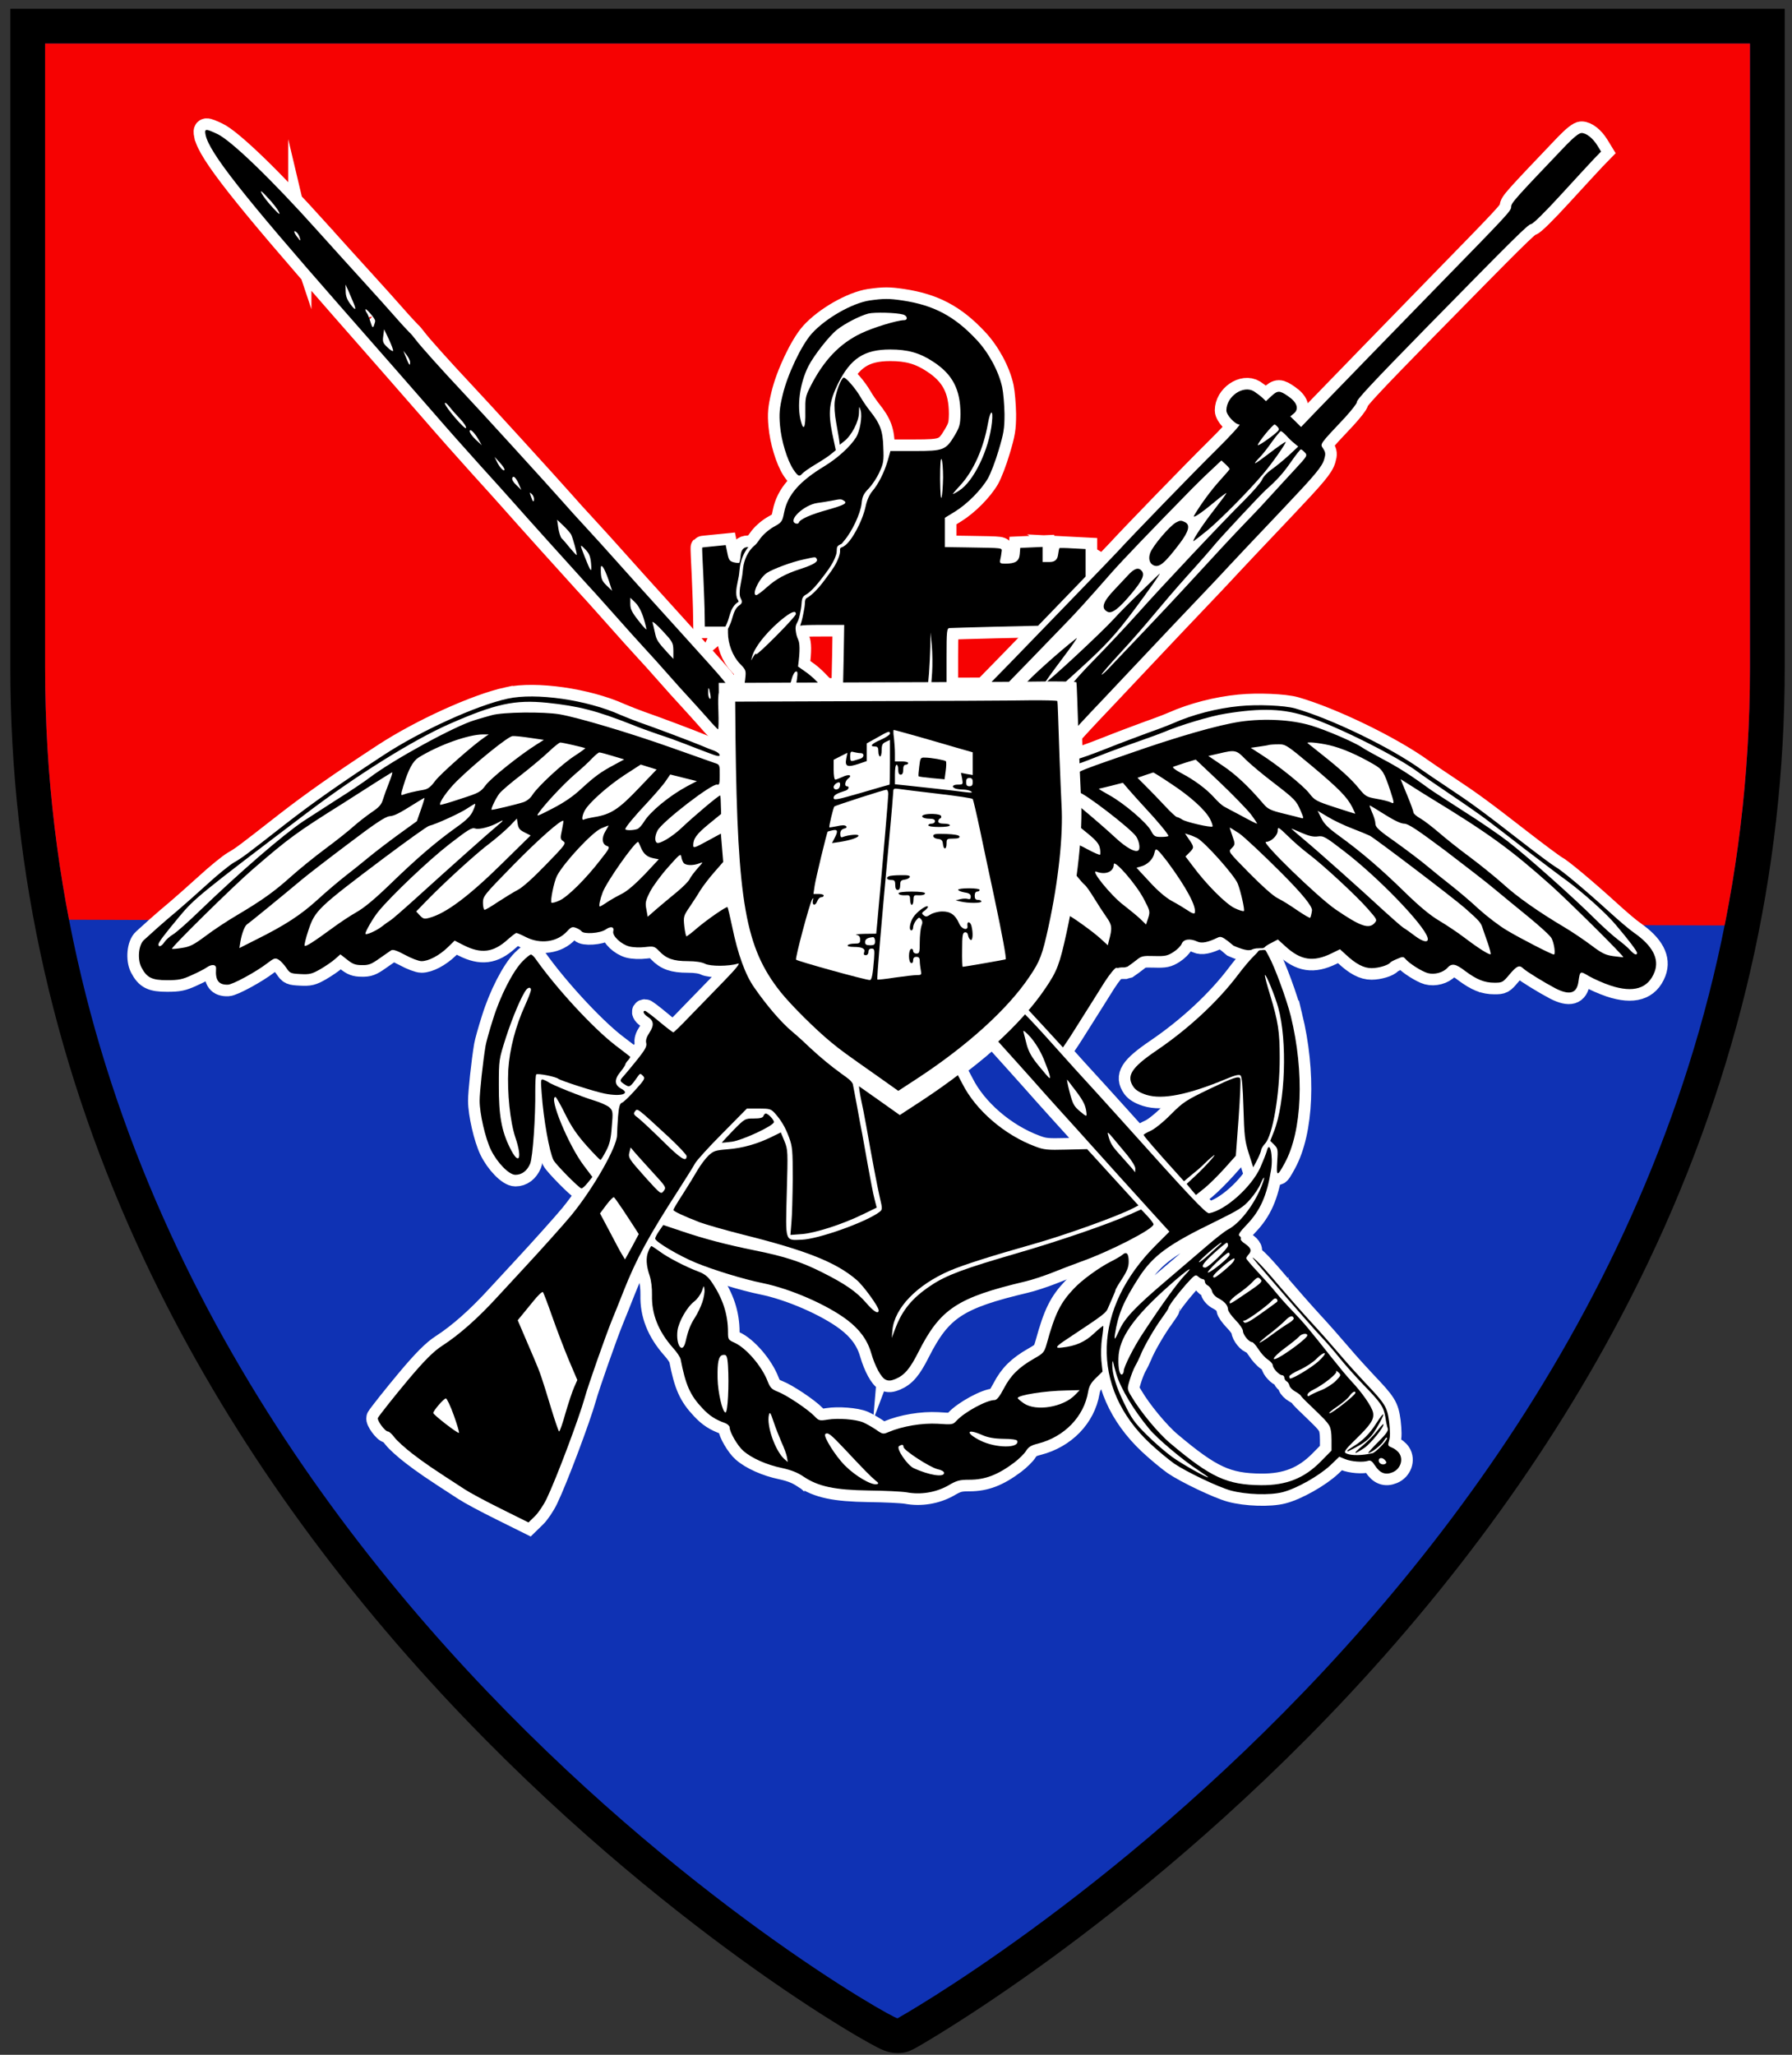 <?xml version="1.0" encoding="UTF-8"?>
<svg id="Layer_7" data-name="Layer 7" xmlns="http://www.w3.org/2000/svg" xmlns:xlink="http://www.w3.org/1999/xlink" viewBox="0 0 1082.29 1240.63">
  <rect x="0" y="0" width="1082.29" height="1240.63" fill="#333333" stroke="none"/>
  <defs>
    <style>
      .cls-1 {
        fill: #f60202;
      }

      .cls-1, .cls-2, .cls-3, .cls-4, .cls-5 {
        stroke-width: 0px;
      }

      .cls-3 {
        fill: none;
      }

      .cls-4, .cls-6 {
        fill: #fff;
      }

      .cls-5 {
        fill: #0f32b4;
      }

      .cls-7 {
        clip-path: url(#clippath);
      }

      .cls-6 {
        stroke: #fff;
        stroke-miterlimit: 10;
        stroke-width: 14px;
      }
    </style>
    <clipPath id="clippath">
      <path class="cls-3" d="M542.06,1218.59h0c-5.94,0-514.82-287.77-514.82-815.36V26.3s1029.65,0,1029.65,0v376.93c0,527.58-514.82,815.36-514.82,815.36Z"/>
    </clipPath>
  </defs>
  <g id="Insenia_Color" data-name="Insenia Color">
    <g>
      <path class="cls-5" d="M542.06,1229.09c-2.46,0-4.99,0-29.33-14.95-12.82-7.88-33.6-21.25-59.79-40.26-44.15-32.04-110.91-85.45-178.22-157.98-74.86-80.67-134.54-167.54-177.37-258.21-53.49-113.21-80.61-232.47-80.61-354.46V15.8h1050.65v387.43c0,121.92-27.41,241.19-81.46,354.5-43.16,90.48-103.31,177.35-178.77,258.19-67.05,71.83-134.05,125.54-178.46,157.94-48.22,35.19-80.17,53.14-81.51,53.89l-2.39,1.33h-2.74Z"/>
      <path class="cls-2" d="M1056.89,26.3v376.93c0,527.58-514.82,815.36-514.82,815.36h0c-5.94,0-514.82-287.77-514.82-815.36V26.3h1029.65M1077.89,5.3H6.24v397.93c0,123.55,27.46,244.32,81.62,358.95,43.3,91.64,103.58,179.4,179.17,260.86,67.89,73.16,135.22,127.03,179.75,159.34,26.46,19.2,47.48,32.74,60.46,40.71,8.5,5.22,14.44,8.61,17.92,10.53,6.91,3.82,11.11,5.97,16.91,5.97s8.55-1.59,16.49-6.3c5.1-3.03,10.93-6.6,16.85-10.35,13.11-8.29,34.08-22.06,59.48-40.6,44.77-32.67,112.33-86.83,179.94-159.26,76.19-81.63,136.95-169.39,180.57-260.84,54.73-114.73,82.49-235.52,82.49-359.02V5.3h0Z"/>
    </g>
    <g class="cls-7">
      <polygon class="cls-1" points="-80.29 -44.39 -80.29 554.87 1149.43 559.14 1169.24 -93.15 -80.29 -44.39"/>
    </g>
  </g>
  <g id="B_W" data-name="B&amp;amp;W">
    <g>
      <polygon class="cls-6" points="89.82 571.1 111.63 547.62 128.86 531.81 158.96 509.81 211.82 470.48 240.48 452.29 267.24 437.81 287.72 429.24 303.58 423.72 315.34 421.72 331.34 422.86 342.58 424.38 361.34 427.91 379.93 435.43 427.15 452.29 438.86 457.24 474.01 471.91 649.37 460.26 666.77 453.87 728.36 431.69 758.41 427.24 781.44 429.02 824.86 446.03 867.53 472.07 926.96 515.88 959.59 540.89 978.77 559.14 995.53 577.21 988.93 586.35 948.04 585.08 928.23 585.46 916.93 579.11 752.74 561.46 656.74 574.8 406.68 568.31 356.48 552.38 175.34 576.31 143.72 578.1 102.01 580.96 89.82 571.1"/>
      <polygon class="cls-6" points="237.43 856.9 283.68 808.14 330.68 768.31 358.96 725.15 374.14 692.81 379.86 677.15 379.93 668 435.98 615.43 417.25 701.53 392.86 741.6 363.91 802.69 339.15 872.37 280.86 890.77 237.43 856.9"/>
      <polygon class="cls-6" points="766.01 249.09 795.78 273.7 635.02 446.03 600.99 415.31 766.01 249.09"/>
      <path class="cls-6" d="M124.18,81.51c2.2,10.6,22.8,36.7,81.5,103.6,21.2,24.1,45.7,52.1,54.5,62.2,8.8,10.2,22.3,25.4,30,33.9s16.3,18,19,21.1c7.1,8.1,38,42.4,44.5,49.5,3.1,3.3,9.4,10.3,14,15.5,13.9,15.6,16.2,18.2,22,24.5,3.1,3.3,9.1,10,13.5,15,4.3,4.9,10.4,11.7,13.5,15,3,3.3,8,8.8,11,12.2,3,3.5,5.7,6.3,6,6.3s.4-5,.2-11c-.5-11.9.1-13.7,4.4-14.2,2.7-.3,2.6-.4-27.6-33.8-18.8-20.7-36.9-40.8-41.4-45.9-2.7-3.1-9.3-10.3-14.6-16.1-5.4-5.8-11.9-13-14.5-16-9-10.2-51.1-56.4-61.6-67.5-11.2-11.9-25.2-27.5-27.5-30.7-1.4-1.8-3-3.8-3.7-4.3-.6-.6-4.6-4.8-8.7-9.5s-12.4-13.9-18.5-20.6c-6-6.6-18.9-20.8-28.5-31.5-27.7-30.9-52.1-54.4-60.4-58.3-7.2-3.4-7.9-3.3-7.1.6ZM168.38,127.81c1.1,2.3.2,1.7-3.7-2.5-2.8-3-5.8-6.9-6.6-8.5-1.1-2.3-.3-1.7,3.6,2.5,2.9,3,5.8,6.8,6.7,8.5ZM181.08,143.61c.5,2.1.4,2.1-1.4-.3-2.3-2.9-2.6-4.8-.6-3.1.8.6,1.6,2.2,2,3.4ZM212.98,181.61c2.5,5.7,2,6.5-1.3,2.1-2.1-2.8-2.9-5-2.9-7.9l-.1-4,1.4,3c.7,1.6,2,4.7,2.9,6.8ZM226.58,193.81c0,.5-.4,1.8-.8,2.9-.6,1.5-1,1-2.1-2.5-.7-2.4-1.7-4.8-2.2-5.4-.4-.5-.8-1.4-.8-2,.1-.5,1.4.6,3,2.5,1.7,1.9,3,3.9,2.9,4.5ZM237.38,211.91c-.3.3-1.9-.7-3.5-2.3-2.6-2.5-2.9-3.3-2.4-6.8l.5-4,3,6.3c1.6,3.5,2.7,6.5,2.4,6.8ZM247.68,218.71c0,2.6-.6,1.8-2.5-3l-1.6-3.9,2,2.5c1.1,1.4,2.1,3.4,2.1,4.4ZM277.98,253.01c2.2,2.2,3.7,4.7,3.5,5.4-.5,1.5-12.8-12.9-12.8-14.9,0-.8,1.2.1,2.7,2,1.4,1.8,4.4,5.2,6.6,7.5ZM289.08,265.51l1.9,3.3-3.7-3.4c-2-1.9-3.6-4.1-3.6-5,0-2,2.9.7,5.4,5.1ZM304.68,283.41c0,1.8-2.8-.9-4.5-4.5l-1.5-3.1,3,3.3c1.7,1.8,3,3.7,3,4.3ZM313.58,292.81l1.3,3-3-2.9c-1.8-1.6-2.8-3.4-2.5-4.3.7-1.8,2.3-.2,4.2,4.2ZM322.48,301.91c-.3,1.4-.7,1-1.6-1.6-1.2-3.2-1.1-3.4.4-1.9.9.9,1.4,2.5,1.2,3.5ZM344.88,322.61c1.1,2.1,3.8,12,3.4,12.5-.2.1-2-1.8-4-4.2-2-2.5-4.3-5.2-5.1-5.9-.7-.8-1.6-3.6-2-6.3l-.7-4.9,3.7,3.5c2,1.9,4.1,4.3,4.7,5.3ZM356.98,340.21c.5,6.1-.1,5.4-3.9-4.2-3-7.7-3-7.8.5-4.2,2.3,2.3,3,4.2,3.4,8.4ZM367.58,350.21l2.1,6.5-3.3-3.2c-2.7-2.6-3.3-4-3.5-7.9-.1-4,0-4.5,1.2-3.3.7.8,2.3,4.4,3.5,7.9ZM388.68,373.11c1.1,3.6,1.8,6.7,1.7,6.9-.2.2-2.5-2.3-5-5.6-3.7-4.7-4.7-6.7-4.7-9.7v-3.8l3,2.9c1.8,1.7,3.7,5.2,5,9.3ZM406.68,392.81v5l-3.3-3.5c-6.2-6.8-6.9-7.9-7.8-12.2-.5-2.4-1.2-5.2-1.5-6.3s2.4,1.1,6,5c6.2,6.7,6.5,7.2,6.6,12ZM428.98,419.11c.4,2.1.3,3.1-.3,2.7-.6-.3-1-2-1-3.7,0-3.8.5-3.4,1.3,1Z"/>
      <path class="cls-6" d="M945.98,87.51c-31.3,32.8-33.3,35-33.3,37.4s-2.3,4.8-44.2,47.7c-29.2,30-52.8,54.2-73.1,75.2l-9.6,10-3.2-3.2-3.3-3.2,2.2-1.8c3.2-2.7,1.9-6.7-3.4-10.3-5.3-3.7-6.4-3.7-10.4,0l-3.1,2.9-2.2-2.1c-1.2-1.1-3.5-2.8-5-3.8-6.5-4-16.7,3-16.7,11.5,0,2.8,5.3,8.5,7.9,8.5.8,0-5.5,6.9-14,15.3-13.3,13.1-51.2,52.2-59.4,61.2-3.2,3.5-44.9,46.6-64.2,66.5l-13.2,13.5,5,.3,4.9.3,14.3-14.7c7.8-8.1,17.1-17.7,20.7-21.4,6.5-6.6,13.6-14.4,28.6-31.5,6.6-7.5,23.6-25.2,48.4-50.5,2.5-2.5,7.5-7.5,11.3-11l6.7-6.3,2.5,2.3c1.4,1.3,2.5,2.6,2.5,2.9-.1.3-2.8,3.5-6.1,7.1-4.9,5.4-11.3,14-15.3,20.8-1.5,2.4,3.3-.6,11.6-7.5,4.3-3.6,7.8-6.2,7.8-5.9,0,.4-3.2,4.7-7,9.6-6.7,8.6-13,18-13,19.4,0,.3,3.9-2.7,8.8-6.7,8.7-7.4,24.9-23.8,33.4-33.9,5.4-6.3,14.1-18.8,13.6-19.3-.2-.2-4.9,3-10.3,7.2-9.3,7.1-10.6,7.5-4.6,1.3,1.3-1.4,4.4-5.3,6.8-8.8,2.5-3.4,4.8-6.2,5.2-6.2s1.9,1.2,3.3,2.7c1.4,1.6,3.6,3.7,4.9,4.7l2.3,1.9-5.9,5.5c-3.3,3-8,6.8-10.3,8.4-2.4,1.7-5,4.4-5.7,6.2-.7,1.7-5.7,7.4-10.9,12.6-12.1,11.9-49.5,51.6-64.1,68-6,6.7-17.7,19.2-26,27.7-8.3,8.4-14.7,15.7-14.2,16.2.4.4,1.1,6.6,1.4,13.6l.6,12.8,4.5-4.9c2.5-2.7,8.4-9,13.1-13.9,4.7-5,12.2-12.9,16.6-17.6,10.8-11.5,39.2-41.5,48.7-51.4,4.2-4.4,8.8-9.4,10.3-11,3.7-4,13.9-14.8,32.7-34.6,19.5-20.6,23.6-25.4,24.9-30,.9-3,.8-4.1-.6-6.3-2-3-2.5-2.2,13.2-18.9,4-4.4,7.2-8.5,7.1-9.2-.3-1.3,8.3-10.6,41.5-44.5,52.8-53.8,62-63,63.7-63,1.1,0,8.6-7.4,18.1-17.8,8.9-9.7,18-19.6,20.2-21.9l4-4.1-2.2-3.6c-2.8-4.5-6.7-7.6-9.6-7.6-1.5,0-4.6,2.5-9.2,7.2ZM771.68,257.81c1.1,1.3.9,1.9-1.1,3.6-3.8,3.3-10.9,8.1-10.9,7.3,0-1.5,8.9-12.3,10.1-12.4.4,0,1.2.7,1.9,1.5ZM788.08,273.21c1.7,1.8,1.4,2.2-6.1,10.3-4.3,4.6-10.5,11.4-13.8,15-3.3,3.7-10,10.9-15,16-9.7,10.1-16.3,17.2-38,40.8-3.7,4.1-14.1,15.1-23,24.5-8.9,9.3-18.4,19.4-21.1,22.2-2.6,2.9-5.2,5.3-5.7,5.3s4.6-6,11.4-13.3c6.7-7.2,15.6-17.5,19.9-22.7s13.5-16,20.6-23.9c7.1-7.8,14.6-16.4,16.7-19,4.5-5.3,27.1-29.5,30.5-32.6,6.9-6.1,10.5-10.1,15.2-16.9,2.9-4.2,5.6-7.6,6-7.6s1.5.9,2.4,1.9Z"/>
      <path class="cls-6" d="M438.95,376.57c1.06-2.34,1.5-4.81,2.41-7.19.67-1.75,1.61-3.43,2.97-4.75.33-.32.69-.61,1.08-.88.06-.04.59-.34.62-.4.21-.53-.83-1.77-.98-2.33-1.16-4.17.42-8.91,1.13-13.01.34-1.97.4-3.97.72-5.94.31-1.94.81-3.85,1.54-5.68.87-2.21,2.03-4.28,3.52-6.09-.06,0-.11,0-.17,0q-3.8,0-4.4,4.5c-.2,2.6-.7,4.8-.9,5-.2.2-1.7.1-3.4-.3-2.5-.7-3-1.5-3.8-5.6l-1-4.8-7,.7c-3.9.4-7.2.7-7.2.8-.1.1.2,7.8.7,17.2.4,9.3.8,20,.8,23.7l.1,6.8h12.45c.28-.58.55-1.16.82-1.74Z"/>
      <path class="cls-6" d="M533.48,270.01c-.3-10-1.9-14.2-8.2-22.1-1.8-2.3-4.2-5.8-5.4-7.9-3.2-5.6-9.4-12.7-10.5-12-1.6,1-4.5,8.6-5.2,14-.4,3.3-.1,8.2.9,13.5.8,4.6,1.7,9.4,1.8,10.6l.3,2.4,2.8-2.2c4.4-3.5,8.7-11.8,8.8-17,.1-4.3.1-4.4,1-1.5,1.1,3.7-.4,12.4-2.7,16.2-3.5,5.6-11.1,12.5-18.9,17.3-15.4,9.3-22.5,17.5-24.6,28.1-1.1,5.6-1.4,6-6.5,8.8-3.2,1.9-6.5,4.8-8.4,7.6-1.39,1.98-2.26,3.1-3.2,3.73-3,2.67-4.96,6.22-6.02,10.09-.51,1.88-.78,3.77-.93,5.7-.16,2.03-.57,4.02-.96,6.02-.43,2.2-.86,4.42-.84,6.68.01,1.13.07,2.23.62,3.23.38.7.72,1.38.67,2.21-.1,1.44-1.69,1.95-2.56,2.88-1.42,1.52-2.22,3.45-2.77,5.44-.57,2.08-1.2,4.04-2.11,6-.29.64-.6,1.27-.91,1.89v2.43c0,6.6,2.8,13.9,7,18.4,3.9,4,4,4.2,3.4,9.5l-.7,5.3h12.9c7.1,0,13.4-.4,13.9-.8.6-.4,1.5-2.5,2-4.6.6-2.2,1.6-4.2,2.4-4.4,1.1-.4,1.3.4.8,4.2l-.7,4.6h15.4l-3-3.1c-1.6-1.7-4.7-4.4-7-5.9l-4.1-2.9c1.38-9.99.98-14.2.17-16.02-1.16-2.62-1.3-3.73-1.58-5.95-.08-.6-.06-1.19-.06-1.19.06-3.01,1.53-3.15,2.43-7.56.49-2.39,1.03-4.82,1.18-7.26.11-1.68.21-3.54,1.58-4.71.54-.46,1.18-.75,1.77-1.13.89-.58,1.69-1.33,2.47-2.06,3.25-3.04,5.84-6.62,8.52-10.14,2.64-3.47,5.12-7.17,6.48-11.36.33-1,.42-1.96.44-3.01.02-.55.02-1.13.22-1.65.44-1.13,1.68-1.53,2.68-2.02,0,0,.01,0,.02,0,.38-.51.9-1.15,1.57-1.93,4.8-5.6,9.8-16.3,10.5-22.4.4-4.3,1.2-5.9,4.4-9.2,2.1-2.2,5-6.6,6.4-9.8,2.4-5.2,2.7-6.8,2.3-15ZM456.68,394.91c-.1-.6-.7,0-1.6,1.4l-1.5,2.5.7-2.5c1.7-6.3,10.5-16.8,19.9-23.9,4.4-3.3,6.5-3.8,6.5-1.7,0,1.7-24,25.8-24,24.2ZM483.78,343.41c-9.6,3.1-15,6.1-20.8,11.3-2.8,2.5-5.6,4.6-6.2,4.6-3.1,0,1.8-10.4,6.4-13.4,3.7-2.4,14.9-6.6,22-8.1,7.7-1.7,7.3-1.7,8.1-.3,1,1.6-1.9,3.4-9.5,5.9ZM499.78,307.81c-10.1,2.8-16.7,5.7-17.3,7.7-.2.6-1.1.9-2,.5-4.8-1.8,5-11.1,13-12.3,2.6-.3,6.5-1,8.7-1.4,5.6-1.1,5.8-1.1,7.5,0,2.4,1.5.3,2.6-9.9,5.5Z"/>
      <path class="cls-6" d="M647.98,331.11c-4.3-.3-8-.3-8.1-.2-.2.1-.6,2.1-.9,4.3q-.6,4.1-4.9,4.1h-4.4v-9.1l-6.7.3-6.8.3-.3,3.8c-.4,4.3-2.6,5.7-8.8,5.7-3,0-3.4-.3-3-2.3.3-1.2.7-3.3.8-4.6.3-2.8,2-2.5-20.9-2.9l-13.3-.2v-17.7l6.2-3.8c7.4-4.6,15.8-13.1,19.8-20,1.6-2.8,4.5-10.3,6.4-16.8,3.1-10.3,3.6-13.1,3.6-22-.1-5.6-.7-12.9-1.4-16.2-2.1-9.7-8.3-21.1-15.6-28.8-13.3-14.2-25.9-20.8-44.7-23.6-8.1-1.2-11.2-1.2-19.7,0-10.6,1.6-26.6,10.7-35,20-6.3,7-14.8,25-17.6,37.1-1.9,8-2.2,11.3-1.6,18.3.8,9.3,4.3,20.9,8.1,26.7,2.8,4.1,3.6,4.5,5.4,2.4.7-.8,4.2-3.3,7.9-5.5,3.7-2.2,8-5,9.5-6.3l2.8-2.3-2.2-10.4c-2.5-12.5-1.8-18.8,3.5-29.7,7.6-15.3,15.8-20.7,31.6-20.7,10.4,0,17.8,2,25.8,7.3,11.8,7.6,16.6,16.8,16.6,31.7-.1,6.3-.5,7.8-3.5,12.9-5.3,8.8-6.7,9.4-24.1,9.4h-14.7l-1.6,5.7c-2.1,7.2-5.7,14.3-9.3,18.5-1.8,2.1-3.3,5.5-4.1,9.3-2.08,9.49-8.89,21.67-13.14,24-.08.1-.19.19-.34.26-.45.22-1.48.5-1.79.94-.31.43-.11,1.45-.14,1.93-.13,2.15-1.03,4.21-1.92,6.14-1.8,3.87-4.46,7.12-6.96,10.53-2.46,3.36-5.1,6.62-8.27,9.34-.72.62-1.46,1.19-2.29,1.68-.58.34-1.16.62-1.44,1.27-.41.95-.35,2.14-.42,3.16-.07.96-.22,1.88-.4,2.82-.63,3.35-1.21,6.7-2.39,9.88,1.94-.35,5.61-.46,12.58-.46h14l-.3,18.5-.4,18.5h51.2l.7-7.7c.3-4.2.7-11.5.8-16.2l.1-8.6.8,8c.4,4.4.5,11.7.2,16.2l-.6,8.3h9.3v-17.5c0-16,.2-17.5,1.8-17.6.9-.1,13.3-.4,27.6-.8l25.9-.6,14.3-14.8,14.4-14.9v-16.6l-7.7-.4ZM545.98,193.31c-4.3.1-18.5,4.4-25.8,7.9-13.1,6.2-22.8,16.4-30.9,32.5-2.8,5.5-3,6.9-2.9,14.8.2,9.5-1,12.1-2.6,6.1-2.6-9.4-.8-23.1,4.5-33.6,3.3-6.4,12.5-18.2,17.2-21.9,4.6-3.7,13.9-8.5,19-9.8,3.7-.9,16.7-.6,21,.6,2.6.7,3,3.4.5,3.4ZM579.88,293.11c8-8.7,14.1-22.2,16.8-37.5,1.5-8.4,3.3-8.8,2.4-.5-1.7,16.4-11.1,35.7-19.8,41.1-1.8,1.2-3.5,2.1-3.8,2.1-.2,0,1.7-2.3,4.4-5.2ZM568.68,300.31c-.5,1.5-.8-2.7-.9-11,0-9.1.3-13,.9-12,.5.8.9,5.8.9,11-.1,5.2-.5,10.6-.9,12Z"/>
      <path class="cls-6" d="M710.18,315.51c-3.8,2.1-13.9,14-15.5,18.3-1.2,3.3-.5,6.2,1.8,7.4,3.5,1.8,6.7-.8,16.1-13.2,5.4-7.2,6.4-11,3.2-12.7-2.4-1.2-3.1-1.2-5.6.2Z"/>
      <path class="cls-6" d="M681.08,347.51c-2.2,2.3-5.6,6-7.7,8.2-7.3,7.6-8.6,11.5-4.6,13.6,2.7,1.5,7-1.8,14.9-11.3,6.3-7.6,7.8-11,5.9-13.3-2-2.4-4.5-1.6-8.5,2.8Z"/>
      <path class="cls-6" d="M688.68,357.61c-6.4,6.1-13.4,13.2-15.6,15.7-7.8,8.6-41.2,39.6-41.9,38.9-.2-.2,4.5-6.7,10.3-14.4s9.7-13.3,8.7-12.5c-9.8,7.5-30.5,26.1-30.5,27.4,0,.3,5,.5,11.1.5h11.1l9.6-8.7c16.5-15,22.2-21.2,33.8-36.7,7.3-9.7,15.6-21.5,15.2-21.5-.2,0-5.5,5.1-11.8,11.3Z"/>
      <path class="cls-6" d="M306.68,421.81c-19,4.1-52.9,19.6-75,34.1-26.3,17.2-42.9,28.9-59,41.4-24.3,19-26.4,20.6-31.5,23.5-2.7,1.6-10.2,7.7-16.5,13.5-6.4,5.8-14.2,12.7-17.5,15.5-3.3,2.7-8.7,7.4-12,10.3-3.3,3-7,6.3-8.2,7.4-3.3,2.9-4.1,11.6-1.6,16.5,3.3,6.3,6.3,7.8,15.6,7.8,6.9,0,9.3-.5,14.7-3,3.6-1.6,7.8-3.7,9.3-4.8,3.1-2.1,5.8-1.7,5.5,1-.5,6.9,1.6,9.7,7.2,9.5,2.9-.1,16.8-7.6,23.7-12.9,4.2-3.2,4.8-3.4,6.9-2.2,1.3.8,3.3,3,4.6,4.9,2.2,3.3,2.7,3.5,8.6,3.8,5.5.3,7-.1,11.9-2.9,3.1-1.8,7.1-4.5,8.9-6.1l3.3-2.9,4.1,3.2c3.2,2.6,5,3.3,8.8,3.3,4.1.1,5.7-.5,10.5-3.9,3.2-2.2,6.4-4.5,7.2-5,1.2-.7,3.3,0,8.4,2.7,3.8,2.1,8.3,3.8,10,3.8,4.3,0,10.7-3.4,15.8-8.3l4.2-4.1,5.5,2.8c10.5,5.3,17.9,4.4,26.5-3.4,2.5-2.2,4.8-4,5.3-4s3.1,1.1,5.8,2.5c8.7,4.4,18.9,3,24.8-3.5,2.5-2.7,3.2-2.9,5.4-2.1,1.4.5,2.9,1.5,3.3,2,1.2,2,11.4,1.3,14.6-1,3.2-2.2,5.3-1.7,4.6,1.1-.7,2.7,4.7,7.8,9.6,9.1,2.2.6,6.5.8,9.6.4,5.3-.6,5.7-.5,8.6,2.5,4.3,4.5,8.6,6,17.2,6,4.8,0,8.5.6,10.5,1.6,3.2,1.6,14.2,1.6,19.8-.1,1.7-.6-.8,2.7-8.5,10.6-6.1,6.3-15.3,15.8-20.5,21.1-5.1,5.4-9.7,9.8-10,9.8-.4,0-4.2-2.9-8.5-6.5s-8.2-6.5-8.6-6.5c-1.7,0-.9,2,1.6,3.6,3.7,2.4,4,5,1.1,9.5-1.8,2.7-2.4,4.7-2,6.3.5,2-.6,4-5.2,9.8-3.2,4-6.9,8.4-8.1,9.8-2.9,3.1-2.9,3.4.4,5.5,2.9,1.9,3.2,1.7,7.9-5,1.3-1.8,1.5-1.8,3-.3s1.2,2.2-4.7,8.7c-3.5,3.9-7,7.3-8,7.6-1.2.4-1.8,2.3-2.3,8.2-.3,4.2-.6,9.3-.6,11.3,0,7.1-14.4,32.3-27.6,48.4-4.1,5-18.9,21.5-28.3,31.6-1.3,1.4-8.4,9.1-15.9,17.2-12.4,13.6-23.6,23.4-33.8,30-5.1,3.2-11.3,9.5-20.6,20.6-7.8,9.3-17,20.9-18.2,22.9-.8,1.4,4.2,8.3,6.1,8.3.7,0,2.4,1.6,3.9,3.6s6.4,6.4,10.8,9.8c7.3,5.6,11.5,8.5,31.6,21.5,3,2,12.9,7.3,22,11.8l16.5,8.2,3.8-3.7c2.1-2,5.4-6.9,7.2-10.7,5.7-11.8,19.5-48.5,23-61,1.8-6.7,12.5-37.1,16.3-46.5,1.7-4.1,4.9-12.1,7.1-17.7,7.7-19.5,15.3-33.5,33.3-61.3,4.4-6.9,8.9-14,9.9-15.9,1-1.8,8.4-10,16.6-18.2l14.7-14.9h7.1c6.5,0,7.4.2,9.7,2.7,3.9,4.4,6.3,8.3,8.7,14.8,2,5.5,2.2,7.6,2.2,25-.1,10.4-.4,22.3-.8,26.4l-.6,7.4,6.9-.5c8-.6,24.8-6,37-12l8.2-4-1.3-5.1c-.8-2.9-2.5-12-4-20.2-1.5-8.3-3-17-3.5-19.5s-1.9-9.7-3-16c-1.2-6.3-2.3-12.5-2.6-13.7-.2-1.2-3.2-4.1-7.1-6.9-3.8-2.6-10.6-8.2-15.2-12.3-4.6-4.2-11.1-9.9-14.5-12.7-6.4-5.4-15-15.3-22.7-26.4-5.4-7.6-10-20.2-13.4-36.9-1.3-6.2-2.6-11.5-2.8-11.7-.6-.6-11.9,7.2-18.2,12.5-3.2,2.8-6.2,5.1-6.6,5.1-.3,0-.9-2.7-1.3-6.1-.6-5.8-.4-6.3,3.2-11.6,2-3,5-7.5,6.5-10.1,1.6-2.5,5.3-7.4,8.3-10.8l5.5-6.3-.7-8.5-.7-8.6-8.3,4.5c-7.5,4.1-8.4,4.4-8.4,2.6,0-4.1,2-6.8,9.4-12.9l7.6-6.2v-5.5c0-3-.4-5.5-.8-5.5-1,0-15.7,12.4-23.2,19.5-5.8,5.5-13.4,10-15,9-1.4-.9-1.2-4.2.4-7.3,2.8-5.4,33.3-28.9,36.1-27.8,1.2.4,1.5-.6,1.5-5.8,0-6.2,0-6.3-3.2-7.3-1.8-.6-13.6-4.8-26.3-9.3-24.8-8.8-55.7-18-67-20-9.7-1.7-34.6-1.4-41.2.5-2.9.8-7.4,2.1-10,2.9-11.9,3.4-49.7,24.1-63.9,34.9-2.7,2.1-11.6,8.1-19.9,13.3-8.2,5.3-17.2,11.1-20,12.9-12.7,8.6-38.3,30.7-63,54.5-6.6,6.4-13.6,12.6-15.6,13.8-2.1,1.2-4.4,3.4-5.3,4.7-1.7,2.6-3.6,3.3-3.6,1.4,0-1.2,3.2-5.5,12.7-16.9,9-10.8,12.4-13.6,76.3-62,30.4-23.1,64.6-44.4,86.5-54.1,28-12.3,39.7-14.9,59.3-12.9,19,2,29.6,4.7,51.2,13.2,4.1,1.7,11.3,4.3,16,5.9,4.7,1.5,11.9,4.1,16,5.7s10.5,4.1,14.3,5.5c4.9,1.9,6.7,2.3,6.7,1.3,0-.8-1.5-1.9-3.2-2.6-1.8-.6-5.3-2-7.8-3.1-6-2.5-28.8-11.1-37-13.9-3.6-1.3-9-3.4-12-4.7-20.2-9.1-51.2-13.5-68-9.8ZM292.68,445.11c-7.1,4.8-26.6,22.1-29.8,26.3-2.8,3.8-4.4,5-7.2,5.5-5.4.9-10.3,2.1-12.2,2.9-1.5.6-1.5.2.1-5.2,3.1-10.2,5.8-15.1,9.3-17.3,12.4-7.6,29.8-13.8,38.8-13.9h3.5l-2.5,1.7ZM320.28,445.51l8.2,1.2-4.6,2.9c-10,6.3-27.4,20.2-30.5,24.4s-4,4.7-15.2,8.3c-6.5,2.2-12.1,3.8-12.3,3.6-1-1.1,4.4-8.8,10-14.3,11.4-11.2,31.1-27.1,33.7-27.2,1.4-.1,6.2.4,10.7,1.1ZM346.38,449.91c3.7.8,6.9,1.7,7.1,1.8.1.2-2.8,2.3-6.5,4.7-7.6,4.9-22.2,18.5-25.4,23.5-1.2,2-3.4,3.7-5.4,4.4-4.6,1.5-18.9,4.9-19.3,4.6-.5-.6,2.7-7.2,4.8-9.9,1.3-1.6,7-6.5,12.9-11,5.8-4.5,13.3-10.8,16.6-13.9,3.3-3.2,6.5-5.7,7.2-5.8.6,0,4.2.7,8,1.6ZM369.98,456.41l7,2.1-5.9,3.2c-8.3,4.4-11.8,7-20,14.5-4.8,4.5-10.3,8.3-17.3,11.9-9.7,5-10.2,5.2-8.3,2.5,4.1-5.7,14.9-17.2,21.7-23.1,3.9-3.3,8.6-7.6,10.4-9.6,1.9-2,3.9-3.6,4.4-3.6.6,0,4.1.9,8,2.1ZM385.58,476.11c-11.9,12.5-16.7,15.6-26.5,17.2-3,.5-5.9,1.2-6.4,1.5-1.5.9-1.2-2.2.4-5.3,2.5-4.7,13.8-14.8,24-21.5l9.9-6.4,4.8,1.5,4.8,1.5-11,11.5ZM234.98,472.51c-1.4,3.5-3,8-3.7,10.2-.9,3.1-2.3,4.7-7.1,7.9-3.3,2.3-8,6-10.5,8.2-2.5,2.3-10.1,8.4-17,13.5s-16.3,12.8-21,17c-9.9,8.9-17.3,14.2-32.3,23.1-6,3.5-14.6,9.2-19.2,12.7-7,5.2-9.4,6.5-14.2,7.2-3.1.5-5.9.8-6.1.5-.7-.7,37.2-38,48.8-48,21.9-18.9,26.4-22.2,54.8-40,6.1-3.9,15.1-9.6,19.9-12.7,4.9-3.1,9.1-5.7,9.5-5.8.3,0-.5,2.8-1.9,6.2ZM414.98,474.71c-10.6,5.7-22.3,15.3-26,21.4-1.2,2-3,4-4,4.4-2.3.9-7.3,1-7.3.1,0-1.2,5.5-7.8,13.7-16.5,4.5-4.9,9.4-10.5,10.8-12.7l2.6-3.8,8,2,8.1,2-5.9,3.1ZM254.18,488.91l-2.4,6.9-10.8,7.8c-5.9,4.3-14.2,10.6-18.3,14s-10.6,8.6-14.5,11.6c-3.8,3-11.3,9.3-16.5,14.1-10,9.1-19.7,15.4-36.8,23.9l-10.3,5.2.6-3.8c.9-5.2,2.6-9.6,4.1-10.6,1.2-.7,21.4-17.2,33.7-27.5,2.9-2.4,15-11.8,27-20.8,16.7-12.7,22.7-16.6,25.3-16.9,3.1-.3,5.3-1.4,16.8-8.6,2.2-1.4,4.2-2.5,4.3-2.5.1.1-.8,3.3-2.2,7.2ZM285.68,489.51c-1.4,3.1-3.8,5.6-10.2,10.1-12.3,8.8-23.6,18.5-39.4,33.8-9.6,9.3-16.2,14.8-20.9,17.4-3.7,2.1-10.2,6.4-14.5,9.6-11.2,8.2-16,11.3-16.7,10.6-.3-.4.7-4.6,2.3-9.4,4-11.9,5.5-13.4,45.9-43.8,13.8-10.3,25.9-19,27-19.2,4-.9,19.1-7.8,23-10.5,2.2-1.5,4.3-2.7,4.7-2.8.4,0-.1,1.9-1.2,4.2ZM316.88,502.61l3.6,1.8-17.2,16.9c-20.1,19.8-33.9,30.1-43.8,32.8-3.2.9-3.9.7-5.9-1.4l-2.2-2.4,6.4-6.6c10.3-10.6,30.3-28.9,38.2-34.7,3.9-3,9.2-7.6,11.7-10.1l4.5-4.7.5,3.3c.4,2.6,1.3,3.7,4.2,5.1ZM300.28,498.61c-4.3,3.5-28,24.6-49.5,44.1-7.3,6.6-14.1,12.5-15,13s-3.3,2.2-5.3,3.8c-3.4,2.6-9.8,5.4-9.8,4.2,0-1.4,4.7-9.5,7.7-13.2,7.8-9.6,30.7-31.3,43.1-40.9,11.4-8.8,13.5-10.1,15.5-9.4,2.3.9,9.7-1.1,14.3-3.8,3.4-1.9,3-1.1-1,2.2ZM339.38,501.21c-1.1,4.9-1,5.5.8,6.7,1.9,1.2,1.3,2.1-10.5,14.2-7.7,8-14.2,13.8-17,15.2-2.5,1.3-7.7,4.5-11.7,7.1-4,2.7-7.7,4.9-8.3,4.9-.5,0-1-1.9-1-4.2,0-4,.5-4.6,18.2-22.7,15.1-15.4,29.3-28,30.4-26.8.1.1-.3,2.6-.9,5.6ZM365.68,501.81c-2.5,4.1-2.1,8,1,9,1.8.6,1.5,1.4-4,8.3-9,11.7-20,22.5-24.8,24.6-2.3,1.1-4.5,1.6-4.8,1.3-.9-.9,1.5-12.6,3.3-16.2,4.2-8,21.3-26.4,26.8-28.7,2.2-.9,4.1-1.7,4.3-1.7.2-.1-.6,1.5-1.8,3.4ZM386.98,511.51c1.7,4.1,3.8,5.9,7.8,6.7l3.1.6-8.5,9.1c-5.3,5.5-10.4,10-13.4,11.5-2.6,1.3-6.7,3.6-9,5.1-2.3,1.6-4.4,2.8-4.7,2.8-.8,0,.1-4.3,1.7-8.5,2.3-6.3,19.2-30.3,21.4-30.5.2,0,.9,1.5,1.6,3.2ZM412.88,521.01c1.3,1.6,5.7,1.7,9.4.3,2.6-1,2.5-.9-1,3-2,2.3-4.2,5.2-4.8,6.5s-4,4.7-7.6,7.7c-3.6,2.9-9,7.5-12.1,10.1l-5.6,4.9-.8-4.5c-.8-3.9-.5-5.2,2.2-10.6,1.7-3.3,6.6-10,10.9-14.8,6.9-7.8,7.7-8.5,8-6.3.2,1.4.9,3.1,1.4,3.7ZM403.98,686.61c5.9,5.5,10.7,10.6,10.7,11.4,0,3.9-3.5,1.7-14.2-8.9-6.3-6.2-13-12.5-14.8-13.9-3.1-2.3-3.3-2.8-2.1-4.3,1.5-1.8.8-2.4,20.4,15.7ZM394.38,708.01c7.9,8.6,8.1,8.9,6.5,11-1.7,2.2-1.8,2.1-10.7-7.7-10.5-11.8-10.9-12.3-10-15.8l.7-2.7,2.6,3.1c1.5,1.7,6.4,7.2,10.9,12.1ZM376.28,730.51c2.6,4,5.9,8.9,7.2,11l2.3,3.6-4.1,7.7-4.2,7.6-1.7-2.8c-1-1.5-4.3-7.8-7.5-13.9l-5.9-11.1,3.8-5.1c2.1-2.8,4.2-4.9,4.6-4.7.4.3,2.8,3.7,5.5,7.7ZM333.48,794.81c2.7,7.7,7.2,19.5,10,26.2l5.2,12.2-1.9,4.3c-1.1,2.4-3.4,9.4-5.2,15.5-1.7,6.2-3.5,11.3-3.9,11.3-.3,0-2.5-6.4-4.9-14.3-5.8-19.1-6.4-20.9-10.6-30.7-2-4.7-5-11.6-6.6-15.4l-2.9-6.8,2.3-2.8c1.2-1.5,4.4-5.4,7.2-8.8,2.7-3.4,5.3-5.8,5.7-5.4s2.9,7,5.6,14.7ZM274.08,854.51c2,5.6,3.4,10.3,3.1,10.6-.6.6-15.5-10.9-15.5-12,0-1.4,6.4-8.8,7.6-8.8.6,0,2.8,4.6,4.8,10.2Z"/>
      <path class="cls-6" d="M779.58,613.51c-2.5-10.2-9.9-30.2-13.3-36.2-.7-1.25-1.33-2.42-1.8-3.35-.16-.15-.34-.28-.57-.34-.41-.11-.88-.09-1.32-.05-.23.07-.46.12-.7.14-.24.02-.48.01-.72,0-.13.02-.27.03-.39.06-.24.06-.45.22-.68.33-.51.78-1.5,1.87-3.01,3.31-1.9,1.8-6.1,6.8-9.2,10.9-12.2,16.2-29.8,32.6-49.2,45.8-15.6,10.6-18.7,15.6-14,22.3,1.4,1.9,3.9,3.4,7.6,4.6,9.8,3.1,25.5-.1,48.3-9.6,5.2-2.2,7.7-2.8,8.6-2.1.9.7,1.4,6.7,1.8,19.8.5,16.7.8,19.6,3.2,27.2l2.7,8.5,2.4-4.5c1.3-2.5,2.3-5.2,2.4-5.9,0-.8,1.1-2.6,2.4-4,4.6-5,8.8-29.7,8.8-51.6,0-16-.9-21.8-5.8-38.1-2-6.4-3.4-11.8-3.1-12,.6-.7,6.1,12.7,8,19.6,5.6,20.1,4.3,57.5-2.6,74.9l-2.2,5.6,2.4,2.4c2.2,2.2,2.3,2.8,1.8,10.3-.6,9,0,9.1,4.5.8,10.6-19.3,12-54.7,3.7-88.8Z"/>
      <path class="cls-6" d="M986.68,563.01c-2.5-1.7-9.2-7.4-15-12.7-14.2-12.9-28.9-25.2-32.2-26.9-1.5-.8-11.2-8-21.5-16-22.9-17.8-29.6-22.7-43.8-32.1-6-4-13-8.7-15.5-10.5-18.9-13.6-54.5-30.8-76.5-37.1-6.4-1.8-22.6-2.5-33.5-1.4-13.6,1.3-28.3,5.1-40,10.3-3,1.3-9.8,3.9-15,5.7-5.2,1.9-16.7,6.2-25.5,9.7s-16.8,6.3-17.7,6.3c-1.1,0-1.8.8-1.8,2,0,2.1-1.5,2.6,21-6.2,4.1-1.6,12.5-4.6,18.5-6.7,6.1-2.1,12.8-4.6,15-5.5,9.3-4,28.3-9.7,36.8-11,22-3.6,35.5-3.1,50.1,1.9,18.6,6.2,54.3,24.2,66.6,33.5,1.9,1.5,10.7,7.5,19.4,13.4,8.8,5.9,18.5,12.7,21.5,15,3.1,2.3,13.8,10.5,23.7,18.2,10,7.6,21.2,16.1,25,18.8,9.9,7.3,23.8,19.7,29.7,26.8,7.8,9.2,12.7,15.7,12.7,16.8,0,1.7-1.6,1.1-4.1-1.6-1.3-1.5-4.6-4.3-7.4-6.4-2.7-2-9.3-7.9-14.5-13.1-12.8-12.7-40.3-37.2-52-46.2-5.2-4-17.1-12.2-26.5-18.1-9.3-6-18.8-12.1-21-13.7-11.2-8.2-19.1-13.2-28.1-17.9-5.4-2.9-11-6-12.4-7-4.3-3-22.1-10.7-31-13.3-11.7-3.5-27.8-4.4-42.5-2.3-13.4,2-37.7,8.9-68.7,19.8-32.9,11.4-31.8,10.9-31.8,15.7s.8,7.1,2.7,7.1c3,0,31.4,21.8,34.8,26.7,1.7,2.6,2.5,6.6,1.6,8.1-1.3,2.2-7.4-1-14.4-7.6-5.2-4.8-10.9-9.8-21.9-19-1.7-1.4-1.8-1.1-1.8,4.6v6.2l7,5.7c5.4,4.4,7.1,6.5,7.6,9.1.4,1.8.4,3.6.1,3.9-.3.3-3.6-1.1-7.3-3.1-3.6-2-6.9-3.5-7.1-3.2-.3.3-.9,3.9-1.4,8.2-.8,7.6-.8,7.7,2.1,11.4,1.6,2,3.6,4.3,4.5,5,.9.7,3.4,4.3,5.6,7.9,2.2,3.6,5.5,8.7,7.4,11.4,3.5,4.9,3.7,6.6,1.5,14.6l-.6,2.5-4.5-4.1c-4.4-4.1-18.7-14.3-20-14.3-.3,0-.9,1.9-1.3,4.2-2.8,17.7-8.7,32.2-18.1,44.5l-5.5,7.2,11.2,12.1,11.1,12.1,1.9-2.8c1.1-1.5,5.5-8.4,9.8-15.3,4.3-6.9,10.4-16.4,13.4-21.3,3.1-4.8,6.3-8.7,7.1-8.7.3,0,.58.06.82.16.7-.22,1.45-.35,2.25-.38.53-.02,1.07-.01,1.61-.02.23,0,.36,0,.44,0,.06-.02.15-.05.28-.08.42-.11.85-.25,1.28-.34.04,0,.07-.01.11-.02,1.76-1.21,3.87-2.77,5.33-3.92,3-2.5,4-2.7,10.8-2.5,6.5.2,8-.1,11.6-2.4,2.2-1.4,4.5-3.7,5-5,1.1-2.8,5-3.4,9.5-1.3,2.6,1.2,6.4.4,12.2-2.4,1.8-.9,2.8-.5,6.5,2.3,1.17.93,2.27,1.83,3.1,2.56,1.7.72,3.4,1.44,5.16,1.96,1.05.31,2.14.61,3.23.72.77.08,1.51,0,2.26-.14.67-.34,1.29-.58,1.85-.69,1.02-.22,1.79-.32,2.29-.27.95-.1,1.92-.08,2.87-.06.37-.15.72-.34,1.08-.49.25-.49,1.93-1.67,4.05-2.68l4-2.1,4.5,4.1c9.3,8.5,16.8,9.7,27.9,4.3l5.1-2.5,3.5,3.2c6.1,5.7,10.8,8.2,15.6,8.2,4.3,0,10.2-1.8,11.3-3.4.3-.4,2.2-1.4,4.2-2.2,3.2-1.4,3.7-1.4,4.9,0,2.2,2.7,9.9,7.6,13.5,8.6,4.1,1.1,9.3-.3,11.9-3.2,2.6-2.9,5-2.5,10.8,2,6.9,5.1,11.5,7,17.6,7,4.7,0,5.1-.2,9.1-5,4.4-5.2,5.9-5.9,8.3-3.6,1.8,1.8,13.1,8.7,19.6,12.1,8.4,4.2,12.7,3,13.7-4,1-6.8.9-6.7,6.5-3.4,2.8,1.6,8.6,4.2,12.8,5.6,13.9,4.6,22.8,1.9,26.7-8.2,3-7.9-1.2-15.9-12.6-23.8ZM802.78,449.91c7.4,1.7,16.8,5.7,26.6,11.4,5.6,3.2,6.5,4.6,10.4,16.4,2.4,7.3,2.4,7.9.1,6.7-1-.5-4.8-1.5-8.4-2.1-6.2-1.1-6.8-1.5-10.7-6.2-4.4-5.5-11.3-11.8-23.1-21.1-4.1-3.3-7.7-6.1-7.9-6.3-1-1,6.3-.3,13,1.2ZM760.28,450.81c2.7-.4,5.4-.8,5.9-1,.6-.2,3.1-.4,5.7-.4,4.5-.1,5,.2,20,12.7,16.8,14.1,21.7,19.1,24.8,25.2,1.1,2.2,1.9,4,1.8,4-.2,0-5.7-1.8-12.3-3.9-11.3-3.7-12.2-4.2-15.5-8.5-3.6-4.6-18.7-16.8-29.4-23.6l-5.9-3.8,4.9-.7ZM735.98,455.01c10-2.4,10.7-2.3,16.2,3.4,2.8,2.8,10.2,9,16.5,13.8,13.5,10.4,14.2,11.1,16.9,17.4,1.9,4.4,1.9,4.8.3,4.3-.9-.3-5.7-1.5-10.7-2.7-7.7-1.9-9.4-2.7-12-5.7-9-10.6-16.9-18-24.7-23.2l-8.7-5.9,6.2-1.4ZM708.68,462.91c.8-.3,4.2-1.4,7.5-2.5l6-1.8,14.4,13.6c7.9,7.5,16.3,16.2,18.8,19.3,2.4,3.2,4.1,5.8,3.8,5.8-.4,0-4.6-2.1-9.3-4.7-4.8-2.5-9.6-5.1-10.7-5.7-1.1-.6-3.8-3-5.9-5.4-4.7-5.2-11.8-10.5-20-14.8-3.9-2.1-5.5-3.5-4.6-3.8ZM691.58,468.01c2.5-.8,4.8-1.6,4.9-1.6.2-.1,5,2.9,10.5,6.6,11.8,7.7,21.1,16.1,23.9,21.6,1.1,2.2,1.7,4.1,1.4,4.4-.8.8-15.9-2.6-18.3-4.2-1.2-.8-2.7-1.5-3.2-1.5s-3.8-3-7.3-6.8c-3.4-3.7-8.6-9-11.4-11.8l-5.1-5.1,4.6-1.6ZM670.18,480.21c-3.8-2.1-6.8-3.9-6.5-4,.3,0,3.7-.9,7.5-1.8l7-1.8,3.5,4.1c1.9,2.2,6.4,7.2,10,11.1,7.4,7.9,14,15.9,14,16.9,0,.3-1.9.6-4.2.6-3.9,0-4.5-.3-6.3-3.7-2.6-4.9-16.2-16.5-25-21.4ZM693.48,554.21l-1.3,4-3.5-3.4c-1.9-1.8-6.4-5.5-9.9-8.2-7.6-5.6-20.8-21.9-16.5-20.3,5.4,2.1,10.4,0,10.4-4.4,0-3.5,13.3,11.7,18,20.6,3.9,7.4,4,7.8,2.8,11.7ZM721.58,551.21c-.3.7-2,.1-4.2-1.5-2.1-1.4-6.4-4-9.6-5.7-3.8-2.1-8.6-6.2-13.6-11.7l-7.8-8.4,2.8-.8c3.8-1,7.3-4.4,8-8,.6-2.5.9-2.7,2.2-1.6.9.7,3.4,3.8,5.7,6.8,11.6,15.7,17.7,27.2,16.5,30.9ZM751.28,550.01c-.3.4-2.9-.4-5.6-1.7-5.3-2.5-17.1-14.3-25.3-25.4l-4.4-5.8,2.4-2.4c2.9-2.9,2.9-3.3-.2-7.8l-2.5-3.7,2.2.7c1.3.3,3.5,1.3,5,2,4.6,2.3,22.9,22.8,24.7,27.7,1.8,4.6,4.3,15.8,3.7,16.4ZM792.38,549.81c-.3,2.1-.8,4-1.1,4.3-.3.3-3.8-1.8-7.8-4.5-4-2.8-9.3-6.1-11.8-7.3-2.7-1.3-9.6-7.5-17.2-15.2-12.6-12.8-12.7-12.9-10.8-14.8,2.4-2.4,2.4-2.6.5-8-.8-2.3-1.5-4.4-1.5-4.6s2.6,1.4,5.8,3.5c3.1,2.2,14.4,12.8,25.1,23.5q19.4,19.4,18.8,23.1ZM830.18,557.31c-3.4,3.8-8.6,2-23.5-8.2-10.8-7.4-45.2-40.8-42.1-40.8s7.1-3.9,7.1-6.8c0-2.5.4-2.3,6.3,3.4,3.4,3.4,8.9,8.1,12.2,10.6,8.8,6.6,29.1,25.4,35.9,33.2,5.7,6.5,5.8,6.7,4.1,8.6ZM854.48,565.01c-2.4-1.8-5.4-4-6.8-4.8-1.4-.9-6.8-5.7-12.1-10.5-13.6-12.6-39.6-35.8-48.5-43.2-4.1-3.4-7.3-6.2-7.1-6.2.3,0,3.1,1.2,6.3,2.6,4.2,1.8,7,2.5,9.6,2.1,3.4-.5,4.6.2,16,9,20.4,15.6,48,44.2,50.3,52,1,3.4-2.4,3-7.7-1ZM900.28,576.11c-.7.6-7-3.3-15.7-9.9-4.2-3.2-11.1-7.8-15.5-10.4-5.5-3.3-11.9-8.6-20.9-17.4-14.1-13.8-26.1-24.1-39.5-33.8-6.5-4.7-9.1-7.3-10.7-10.7l-2.2-4.4,6.2,3.7c3.4,2.1,10,5.2,14.7,7,4.7,1.8,9.5,3.8,10.7,4.4,3.9,2.2,49.7,37,57.3,43.6,8.9,7.9,9.7,8.7,10.9,12.6.6,1.6,1.9,5.7,3.1,8.9,1.1,3.3,1.8,6.1,1.6,6.4ZM938.48,576.31c-1.3,0-19.9-9.5-28.4-14.6-4.3-2.5-11.9-8.3-16.9-12.8-4.9-4.6-12.4-10.9-16.6-14.2-4.1-3.2-10.7-8.5-14.5-11.7-3.8-3.2-12.4-9.7-19.1-14.5-10.2-7.1-12.3-9.1-12.3-11.2,0-1.4-.9-4.4-2-6.8-1-2.3-1.7-4.2-1.4-4.2.2,0,4.4,2.5,9.1,5.5,5.7,3.6,9.8,5.5,11.7,5.5,2.4,0,7.7,3.5,24.7,16.2,11.8,9,25.3,19.4,29.9,23.3,4.6,3.8,13.9,11.5,20.7,17,6.8,5.6,13,11.2,13.7,12.7,1.6,3,2.5,9.8,1.4,9.8ZM974.48,577.31c-4.9-.7-7-1.7-13.6-6.7-4.3-3.2-11.5-8.1-16.1-10.8-16-9.5-28.7-18.5-37-26.1-4.7-4.2-13.7-11.5-20-16.2-6.4-4.7-14.8-11.4-18.7-14.8-4-3.4-9-7.3-11.3-8.6-2.2-1.2-4.1-2.9-4.1-3.5,0-.7-1.7-5.5-3.9-10.7l-3.9-9.5,5.7,3.6c3.1,2,8.5,5.4,12.1,7.6,35.5,21.6,48.9,31.4,73,52.9,11.7,10.5,44.3,42.9,43.7,43.4-.1.1-2.8-.2-5.9-.6Z"/>
      <path class="cls-6" d="M315.78,580.21c-5.9,5.9-13.6,20.9-18,35.1-2.2,6.9-4.2,14.1-4.5,16-1.6,9.5-3.6,28.1-3.6,33.3,0,7.7,3.4,22.6,6.8,29.6,3.8,7.8,10.9,15.1,14.8,15.1s7.1-2.4,8.9-6.7c1.6-3.8,3.3-28.4,3.1-44,0-5,.2-9.5.6-9.9.8-.8,11.6,1.3,13.3,2.6,1.8,1.3,22,7.8,28.2,9,9.7,1.9,15.6.1,9.8-3-4.1-2.2-4.3-5.5-.6-10,1.7-2.1,3.1-4.2,3.1-4.6s.7-1.6,1.7-2.6c.9-1,1.4-2,1.2-2.1-.2-.2-4.3-3.4-9.2-7.1-13.4-10.4-35.4-34.2-48-52.1-1-1.4-2.2-2.5-2.7-2.5-.6,0-2.8,1.8-4.9,3.9ZM320.68,597.71c0,.7-1.5,4.7-3.4,8.9-5.9,12.9-9.5,26.8-10.3,39.3-.7,13.8,1.1,31.4,4.3,40.9,4.4,13,2.1,17.3-3.3,6.2-5.1-10.2-6.8-19.9-6.7-37.7,0-15.4,0-15.5,4.3-29,3.9-12,9.5-25.3,12.3-28.8,1.4-1.6,2.8-1.5,2.8.2Z"/>
      <path class="cls-6" d="M609.28,619.21l-7.9,8,11.9,13.2c6.5,7.3,14.4,16,17.4,19.5,3,3.4,11.8,13.1,19.4,21.5,7.7,8.5,19.4,21.5,26,28.9,6.7,7.4,16.2,17.9,21.2,23.4l9,9.9-8.1,8.1c-38.3,38.2-39.8,85.8-3.7,119.7,4.8,4.5,11.4,9.9,14.6,12.2,7.5,5.1,26.6,14.2,34.2,16.3,9.2,2.5,23.7,3,31.4,1,8.5-2.2,21.9-9.8,28.8-16.2l5.4-5.2,3.4,1.4c3.8,1.6,10.8,2.1,13.9,1.1,1.5-.5,2.5.1,4.3,2.9,3,4.6,6.3,5.8,10.6,4,4.6-1.9,6.6-7.4,4.1-11.3-.9-1.4-2.9-3-4.5-3.6-2.5-1-2.6-1.3-1.7-4.3.7-2.1.6-5.9,0-11.3-1.2-9-2.4-10.9-14.6-23.7-3.7-3.9-10.5-11.4-15-16.7s-12.6-14.5-18-20.3c-5.4-5.9-14-15.7-19.2-21.8-5.1-6.1-11-12.7-13.1-14.6-4.6-4.1-3.3-2.5,6.7,9.1q26.2,30.4,32.9,37.5c2.7,2.8,7.5,8.4,10.8,12.5s9.5,11,13.7,15.4c10.9,11.2,12.4,13.5,13.5,19.6.4,3,1.1,6.2,1.5,7.1.5,1.2-1.2,3.5-5.9,8.2-3.6,3.6-6.3,6.6-5.9,6.6,1.7,0,7.8-4.7,9.4-7.4,1.2-1.9,1.9-2.5,1.9-1.5,0,1.5-7,8.7-8.8,9-.4.1-1.6.3-2.7.5-5.5,1-11.3.8-13.5-.6-1.1-.7-.1-2.2,5.2-7.4,10.2-9.9,12.1-12.9,11.4-17-.7-3.6-6.6-12.1-13.2-19.1-2.1-2.2-7.5-8.7-12.1-14.5-13.6-17.1-16.1-20.2-23.1-27.5-3.7-3.8-8.3-9-10.3-11.5s-6.8-7.9-10.7-12.1c-4-4.2-7.2-8-7.2-8.5,0-.4.7-1.5,1.5-2.4,2-2.2,1.3-4-2.4-6.5-1.6-1-2.7-2.3-2.4-2.8s0-1.3-.8-1.8c-1-.6.1-2.3,4.4-6.8,8.2-8.5,12.2-17.6,14.7-33.1,1.4-8.6-.9-18.4-2.6-11.3-.4,1.5-2.2,6-3.9,9.9-5.4,11.8-21,25.8-30.9,27.6-1.9.3-11.5-9.9-53.9-57.2-12.2-13.5-14.8-16.4-26.8-29.5-3.5-3.9-11.9-13.3-18.7-20.8s-12.7-13.7-13.1-13.7c-.3,0-4.2,3.6-8.5,7.9ZM630.28,639.21c3.5,8.6,4.6,12.3,3.4,11.6-.4-.2-3.3-3.6-6.4-7.4-4.2-5.1-6-8.4-7.2-12.7-.8-3.3-1.7-6.8-2-7.9s1.6.4,4.3,3.4c3,3.5,5.9,8.2,7.9,13ZM649.88,658.81c4.5,6,5.8,8.6,6.3,13.1.2,2.4.1,2.4-3.9-.9-3.6-3-4.4-4.4-6.3-11.7-1.2-4.6-1.8-7.9-1.4-7.4s2.8,3.6,5.3,6.9ZM680.48,697.01c3,3.6,5.2,7.2,5.2,8.5l-.1,2.3-2-2.5c-1.2-1.4-4.4-5-7.1-8-4.9-5.4-5.9-7-7.2-12-.6-2.1-.2-1.9,2.6,1.4,1.8,2.2,5.7,6.8,8.6,10.3ZM761.18,717.91c-4.8,10.9-12.8,20.9-19.5,24.4-1.9,1-7.8,5.6-13.1,10.2-5.3,4.5-16.4,14.1-24.8,21.2-18,15.3-24.6,22.3-27.7,29.3-2.7,6-3.3,6.6-2.7,2.5,1.9-12,5.1-19.7,14.5-34.3,8.6-13.2,17.7-19.9,46.4-33.8,14-6.9,16.6-8.5,20.7-13.2,2.6-2.9,5.5-7.3,6.4-9.6,1-2.4,1.9-3.9,2.1-3.5.1.5-.9,3.5-2.3,6.8ZM737.18,751.11c-.6.5-3.6,3.2-6.8,6.2-3.1,2.9-6,5.1-6.3,4.7-.5-.5,12.4-11.7,13.5-11.7.3,0,.1.4-.4.8ZM741.68,752.01c0,1.8-11.8,13.3-13.7,13.3-3.1,0-1.7-2.4,4.9-8.4,4-3.6,7.6-6.6,8.1-6.6.4,0,.7.8.7,1.7ZM742.68,757.51c0,1.6-11.3,10.8-13.1,10.8-1.4-.1,10.9-12,12.4-12,.4,0,.7.6.7,1.2ZM744.98,761.61c-1,1.8-10.4,9.7-11.5,9.7-2,0-.3-2.1,5.3-6.9,5.9-5,8-5.9,6.2-2.8ZM715.48,770.01c-4.6,4.9-13.4,17-25.1,34.8-5.5,8.2-11.7,20.5-11.7,23,0,.8-.4,1.6-.9,2-1.5.8-2.5-3.4-2.3-9.7.2-12.2,9.2-25,31.2-44.4,10.7-9.5,15.3-12.4,8.8-5.7ZM726.48,772.31c.7,0,1.2.7,1.2,1.5s.8,1.9,1.9,2.4c1,.6,2.2,2.2,2.5,3.6.4,1.4,2,3.2,3.9,4.1,3.7,2,5.6,4.2,5.7,6.7,0,1,2,3.8,4.5,6.4,2.5,2.5,4.5,5.5,4.5,6.6,0,2.2,3.6,6.7,5.5,6.7.6,0,2.3,1.9,3.8,4.2,1.5,2.4,4,5.2,5.7,6.3,1.6,1.1,3,2.6,3,3.4,0,1.9,3.9,6.1,5.7,6.1.7,0,1.3.7,1.3,1.5,0,.7.6,1.8,1.4,2.2s1.5,1.6,1.7,2.6,1.8,2.6,3.4,3.5c1.7.9,3.2,2.1,3.4,2.5.1.4,2.6,3,5.5,5.7,9.1,8.8,9.8,9.5,11.5,12,1.1,1.6,1.6,4.6,1.6,9v6.5l-6.6,6.7c-9.9,10-20.6,14.3-35.9,14.2-20.6-.2-30.3-4.6-54.9-25.3-7.2-6-18.2-19.3-23.5-28.4-2.6-4.3-2.6-4.4-1-9.8.9-3,2.4-6.8,3.3-8.4,1-1.7,2.4-4.6,3.2-6.5,1.9-5,8.6-16.6,13.1-22.7,2.1-2.9,3.8-5.5,3.8-5.8,0-1.2,4.9-7.8,10.5-14.2,5.3-5.9,5.9-6.3,7.4-4.9,1,.9,2.3,1.6,2.9,1.6ZM761.58,772.71c.9,1-.4,2.3-6.1,6.2-13.4,9.1-12.8,8.7-12.8,7.2,0-.8,2.4-3.1,5.3-5.1s6.6-5,8.2-6.7c3.2-3.4,3.8-3.6,5.4-1.6ZM771.18,786.11c-.6.5-5,3.7-9.8,7.1-6.5,4.7-9.2,6-10,5.2s-.8-1.1.2-1.1c1.5,0,13.7-8.8,16.6-12,1.3-1.4,2.2-1.7,2.9-1,.6.6.6,1.3.1,1.8ZM781.38,795.91c.2.5-1.1,1.8-2.9,2.9-1.8,1-6.6,4.3-10.5,7.2-4,3-7.3,5-7.3,4.6.1-.4,2.8-2.8,6-5.2,3.3-2.5,7.4-6,9.2-7.8,3.1-3.2,4.8-3.7,5.5-1.7ZM789.48,806.51c-.5,1.5-8.3,7.6-15,11.8-7.6,4.7-6.5,1.6,1.4-4.3,4-2.9,7.9-6.1,8.7-7,1.6-2,5.5-2.3,4.9-.5ZM796.08,822.11c-4.1,3.6-14.9,10.2-16.9,10.2-.3,0-.5-.6-.5-1.3,0-.6,2.9-2.5,6.4-4,3.5-1.6,8.1-4.6,10.1-6.7,2.1-2.2,4.3-3.6,4.9-3.3.5.4-1.2,2.6-4,5.1ZM674.28,829.81c2.6,8.6,10.5,21.7,19.8,32.9,4.8,5.9,20.5,19,29.4,24.8,3.4,2.3,6.2,4.2,6.2,4.4,0,.9-15.9-8-21.8-12.3-3.6-2.6-10.5-8.5-15.2-13.2-7.5-7.4-9.3-10-13.7-19.1-5-10.2-7.4-18.2-7.2-23.8.1-2,.2-2.2.6-.7.2,1.1,1.1,4.2,1.9,7ZM806.78,833.71c-1.9,1.9-5.9,4.5-9,5.7s-6.2,2.7-6.8,3.2c-.9.6-1.3.5-1.3-.5,0-.8,1.6-2.2,3.6-3.1,5.9-2.9,14.5-9.7,13.8-11-.4-.7.1-.4,1.2.5,1.8,1.7,1.7,1.9-1.5,5.2ZM818.58,841.01c-.1,1.4-14,12.3-15.6,12.3-.8,0,1.2-1.8,4.5-4s6.7-5.1,7.6-6.5c1.6-2.4,3.7-3.4,3.5-1.8ZM836.58,881.71c.9,1,.9,1.6.1,2.1-1.6,1-4-.2-4-2,0-1.9,2.4-2,3.9-.1Z"/>
      <path class="cls-6" d="M561.18,658.41c-9.9,6.7-16.9,10.9-18.5,10.8-1.4,0-7.1-3-13-6.9-5.7-3.8-10.6-6.7-10.8-6.5s.3,3.7,1.1,7.7c.9,4,2.3,11.3,3.2,16.3,3.4,19.3,6.6,36.3,8.2,43.2,1.7,7.1,1.6,7.3-.3,8.8-8.1,6.1-37,16.4-47,16.7-10.1.4-9.7,1.7-8.9-28.4.7-25,.7-25.9-1.4-31.1l-2.2-5.3-5.7,2.8c-8.6,4.2-17.4,6.7-26.5,7.4-7.4.6-8.5,1-11.5,3.8-1.8,1.7-4.7,5.6-6.5,8.6-1.7,3-5.7,9.5-8.9,14.5-3.2,4.9-5.8,9.3-5.8,9.7,0,.8,6.2,3.7,16,7.5,3.6,1.3,15.3,4.7,26,7.4,38.5,9.6,56.4,16.8,68.6,27.3,4.2,3.5,13.4,16.3,13.4,18.4,0,2.6-2.9.9-7.4-4.3-5.8-6.8-12.7-11.6-27.1-18.8-12.6-6.3-22.6-9.5-40.5-13.1-17.3-3.5-30.5-7-43.8-11.5l-11.3-3.8-2.5,3.6c-1.3,1.9-2.4,4-2.4,4.6,0,1.9,14.6,10.5,24.6,14.6,11,4.5,29,10,40.4,12.3,16.7,3.4,38.7,13,50.8,22.1,7.7,5.8,12.4,12.2,14.7,20.2,2.4,8.2,6,14.7,8.7,16,1.8.8,3.2.7,5.9-.4,5.5-2.3,8.8-6.2,13.9-16.3,13.2-26.1,23.5-32.9,64.5-42.6,3.9-.9,10.8-3.2,15.5-5,4.7-1.9,12.8-5,18-6.9,18-6.4,44-19.8,44-22.6,0-.6-1.7-2.8-3.7-5l-3.8-4-6.5,2.9c-12.5,5.7-42.7,16.1-68.6,23.6-31.7,9.2-42.6,13.2-51.8,19.4-11.3,7.5-17.4,14.8-21.7,26.4l-2,5.3.4-4.7c1.2-13.3,14.7-27.3,34.6-35.9,8.4-3.6,25.5-9,49.9-15.9,18.7-5.2,51.4-16.9,60.8-21.8l3.3-1.7-9.1-10c-5.1-5.5-12-13.2-15.5-17l-6.4-7-12.7.3c-11.2.3-13.4.1-18.6-1.9-18.6-6.9-36.1-22-44.1-38-2-3.8-3.6-6.9-3.8-6.8-.1,0-7.4,5-16.2,11Z"/>
      <path class="cls-6" d="M730.18,657.61c-13.9,6.7-15.6,7.8-23,15.2-4.4,4.5-9.9,8.9-12.2,9.9-2.4,1.1-4.3,2.2-4.3,2.5,0,.6,8.2,10.1,18.9,21.9l5.5,6.1,5-4.2c2.8-2.2,6-5,7.1-6.2,1.1-1.1,3.3-3.2,5-4.5,4.6-3.9-3.4,5.3-10.1,11.5l-5.4,5,2.8,3.4,2.8,3.3,5.4-4.3c2.9-2.4,8.3-7.8,12-11.9l6.7-7.5,1.7-22.9c.9-12.5,1.3-23.2,1-23.7-1-1.7-4-.7-18.9,6.4Z"/>
      <path class="cls-6" d="M327.18,660.51c1.1,15.4,4.6,34.9,7.1,39.9,1.2,2.5,14.9,16.4,16.8,17.1.5.2,2.2-1.3,3.8-3.3l2.9-3.6-5.2-6.9c-9.3-12.3-21.3-41.4-17.1-41.4.4,0,3.1,4.7,5.9,10.4,3.8,7.7,7.2,12.6,12.9,19,4.2,4.7,8,8.6,8.4,8.6.3,0,1.8-2.4,3.3-5.3,2.2-4.1,3-7.3,3.5-14.7.8-8.8.7-9.6-1.3-11.6-1.1-1.1-5.4-3.1-9.5-4.3-7.6-2.3-25.5-9.5-27.4-11-.6-.4-1.9-1.1-3-1.5-1.7-.6-1.8-.1-1.1,8.6Z"/>
      <path class="cls-6" d="M461.08,673.81c-.4,1.1-2.1,1.5-5.9,1.5-5.2,0-5.4.1-12.4,7.2-3.8,4-6.9,7.3-6.8,7.4s2.9-.2,6.2-.6c6.2-.9,24.4-9.3,25.2-11.7.4-1.2-3.4-5.3-4.9-5.3-.5,0-1.1.7-1.4,1.5Z"/>
      <path class="cls-6" d="M391.58,755.51c-1.6,3.8-1.3,8.6.8,14.8.9,2.7,1.5,7.4,1.4,11.6-.3,11.5,3.8,21.8,12.6,31.8,2.4,2.6,4.5,5.8,4.7,7,3,15.5,5.7,21.7,13.2,29.6,4.1,4.4,7.9,6.9,13.7,8.9,1.5.6,2.7,1.8,2.7,2.6,0,2.9,4.8,11.2,8.3,14.2,5,4.4,14,8.4,23.2,10.3,5.6,1.2,9.6,2.8,13.1,5.2,8.9,6,18.9,8.1,39.4,8.4,9.6.1,19.9.6,22.9,1.1,8.5,1.6,17.5.1,24.9-4,5.4-3.2,7.1-3.6,13-3.6,9.5,0,17.1-2.9,27-10.3,2.9-2.2,6.2-5.4,7.2-7.1,1.5-2.4,3.1-3.4,7.2-4.4,16-4.1,27.8-16.3,30.3-31.3.6-3.4,1.7-5.4,4.7-8.3l4-3.9-.7-6.6c-.3-3.7-.2-9.8.4-13.7.6-3.8.9-7.1.7-7.3-.2-.1-2.7,1.9-5.7,4.7-5.3,5-10.9,7.5-19.2,8.4-4.7.6-3.9-.6,3.6-5.5,22.3-14.8,23-15.3,24.4-18.8.8-1.9,2.1-4.9,2.9-6.7.8-1.7,1.4-3.4,1.4-3.7,0-.4,1.8-3.5,4-6.8,3.1-4.8,4-7.2,4-10.4,0-4.9-1.3-6.3-3.8-4.1-.9.8-4.2,2.7-7.2,4.2-6.7,3.4-17.3,11-22.1,16.2-8.1,8.5-11.4,15.1-16.4,33.3-1.5,5.2-1.9,5.7-7.7,9-9.1,5.2-14.1,10.1-18.2,18-2.6,5-4.3,7-5.6,7-4.8,0-18.1,7.2-22.9,12.4-2.3,2.5-2.6,2.5-11.5,1.9-9.3-.5-21.1,1.4-29.6,5-3.3,1.4-3.6,1.4-7.7-1.5-2.4-1.6-5.8-3.5-7.6-4.3-4.5-1.9-15.3-2.7-21.4-1.7-5,.8-5.4.7-8-2-4-4.2-16.9-12.8-22.1-14.8-3.8-1.5-4.7-2.4-6.2-6.2-3.5-9.2-13-20.3-20.2-23.5-3.6-1.6-3.8-1.9-3.8-6.3,0-10.8-3.2-20.6-10.1-30.6-2-2.9-4.1-4.6-7.6-5.9-7.5-2.8-18.4-8.4-23.4-12.1-2.6-1.9-4.9-3.4-5.2-3.4-.2,0-1.1,1.4-1.8,3.2ZM424.18,786.21c-.9,2.7-2.9,6.9-4.4,9.2-2.8,4.3-4.1,7.6-5.8,14.9-1.9,7.6-5.9,1.6-4.8-7,.8-5.5,5.8-14.3,10.2-17.6,1.7-1.3,3.7-4.1,4.5-6.1,1.2-3.7,1.3-3.7,1.6-1,.2,1.5-.4,5-1.3,7.6ZM439.68,824.61c.7,11.4-.1,28.2-1.5,28.2-1.8,0-4.6-11.9-4.8-20.5-.2-9.9.6-13.7,3.1-14.2,2.3-.5,2.8.5,3.2,6.5ZM649.28,842.21c-7.1,7.4-23.5,10.1-30.9,5.1-2-1.4-3.7-2.8-3.7-3.2,0-1.8,16.5-4.4,29.4-4.6l8-.2-2.8,2.9ZM471.98,870.71c1.5,3.2,3,7.3,3.3,9l.5,3-2.2-1.9c-5.5-5.1-10.7-20.1-9.2-26.5.5-2.1,1-1.5,2.8,4,1.2,3.6,3.4,9.2,4.8,12.4ZM593.18,866.41c3.4,1.5,7.1,2.2,12.8,2.3,4.8,0,8.2.5,8.4,1.2,1.5,4.6-12.9,4.5-22.2-.1-9.4-4.7-8.5-7.6,1-3.4ZM509.68,874.41c11.8,12.6,16.2,17.1,19,19.4,2.1,1.6,2.2,2,.8,2.3-3.3.7-13.1-5.1-19.2-11.3-5.8-5.8-13.1-17.6-11.9-18.9,1.5-1.4,3.3,0,11.3,8.5ZM545.68,873.61c0,2,15.9,12.3,20.5,13.4,2.4.5,4,1.4,4,2.3,0,2.8-8.9,1.4-18.2-2.8-4-1.8-11-12.1-9-13.4,1.8-1.1,2.7-1,2.7.5Z"/>
      <path class="cls-6" d="M831.38,859.11c-4.1,6.5-8.4,10.8-13.9,14.1-2.1,1.3-3.8,2.5-3.8,2.7,0,.3.3.4.8.2,11.3-5.6,13.6-7.7,18.7-17,3.8-6.9,2.6-6.9-1.8,0Z"/>
      <path class="cls-6" d="M831.68,864.01c-1.9,2.5-5.9,6.5-8.8,8.9-6.2,5.1-5.6,5.8,1.1,1.3,3.9-2.6,12.6-13.4,11.5-14.4-.1-.1-1.9,1.7-3.8,4.2Z"/>
      <g>
        <path class="cls-4" d="M534.49,658.3c-22.67-15.93-25.03-17.65-31.59-23.02-10.11-8.28-26.12-24.17-32.95-32.71-22.26-28.04-27.36-57.44-28.67-165.58l-.16-17.7,81.78-.31c44.07-.1,96.72-.32,108.15-.56,1.69-.02,3.41-.03,5.04-.03,3.01,0,5.46.03,7.37.08.2,5.03.47,13.3.84,24.28l.25,7.55.04,1.05c.43,11.03.97,24.76,1.3,30.74,1.18,19.33-2.08,49.65-8.51,79.18-4.21,19.37-5.52,22.27-11.83,31.52-13.89,20.68-40.45,44.73-72.89,66.04l-9.09,5.93-9.1-6.46Z"/>
        <path class="cls-4" d="M636.11,425.4c.21,0,.41,0,.61,0,.16,4.64.36,10.57.6,17.64l.25,7.49v.04s0,.04,0,.04l.03.77c.44,11.14.98,25.01,1.31,31.09v.05s0,.05,0,.05c1.14,18.68-2.06,48.27-8.37,77.22-3.99,18.37-4.96,20.54-10.77,29.06l-.02.04-.02.04c-13.37,19.9-39.21,43.24-70.86,64.03l-5.12,3.34-5.22-3.7-.03-.02-.03-.02c-22.45-15.77-24.78-17.46-31.15-22.69-9.62-7.88-25.41-23.54-31.89-31.64-19.83-24.97-25.79-49.19-27.15-161.27l-.1-10.69,74.73-.28c44.07-.1,96.66-.32,108.21-.56,1.72-.02,3.39-.03,4.98-.03M636.11,411.4c-1.66,0-3.4,0-5.2.03-10.55.22-59.18.44-108.03.56l-88.82.33.22,24.76c1.33,110.03,6.66,140.23,30.2,169.87,7.11,8.88,23.54,25.2,33.97,33.75,6.77,5.55,9.22,7.33,31.98,23.32l12.99,9.21,13.1-8.55c33.31-21.87,60.29-46.3,74.83-67.95,7.11-10.44,8.66-14.54,12.88-33.97,6.55-30.09,9.88-61.06,8.66-81.05-.33-6.11-.89-20.32-1.33-31.64-.89-26.42-1.22-36.97-1.44-38.08,0-.37-6.02-.58-14.01-.58h0Z"/>
      </g>
      <g>
        <path class="cls-4" d="M526.77,656.04c-20.75-14.57-22.93-16.17-29.19-21.29-9.83-8.05-24.91-23.04-31.63-31.44-22.41-28.22-27.51-56.15-28.73-157.29l-.26-29.36,87.04-.33c48.56-.11,88.52-.32,97.18-.5,1.72-.02,3.32-.03,4.84-.03,3.71,0,6.92.05,9.28.14,1.31.05,2.33.12,3.1.2,5.21.54,6.67,3.86,7.07,5.81h.02c.27,1.36.35,3.24,1.21,28.69l.23,6.74.03.79c.39,9.92.87,22.27,1.16,27.57,1.13,18.46-1.92,47.16-7.95,74.87-3.96,18.26-5.74,22.89-12.65,33.05-13.62,20.27-38.25,42.69-69.34,63.11l-15.81,10.31-15.59-11.06Z"/>
        <path class="cls-4" d="M625.99,422.81c7.2,0,12.63.19,12.63.53.2,1,.5,10.5,1.3,34.3.4,10.2.9,23,1.2,28.5,1.1,18-1.9,45.9-7.8,73-3.8,17.5-5.2,21.2-11.6,30.6-13.1,19.5-37.4,41.5-67.4,61.2l-11.8,7.7-11.7-8.3c-20.5-14.4-22.7-16-28.8-21-9.4-7.7-24.2-22.4-30.6-30.4-21.2-26.7-26-53.9-27.2-153l-.2-22.3,80-.3c44-.1,87.8-.3,97.3-.5,1.61-.02,3.18-.03,4.67-.03M625.99,408.81c-1.54,0-3.16,0-4.82.03h-.07s-.07,0-.07,0c-8.67.18-48.58.39-97.04.5l-80.02.3-14.07.05.13,14.07.2,22.3c1.18,97.17,5.29,130.16,30.24,161.58l.02.02.02.02c6.96,8.7,22.53,24.18,32.66,32.48,6.44,5.28,8.66,6.9,29.6,21.61l11.67,8.28,7.77,5.51,7.98-5.21,11.8-7.7c31.87-20.93,57.19-44.03,71.34-65.08,7.92-11.64,9.78-17.49,13.69-35.48,6.25-28.69,9.27-57.4,8.1-76.78-.29-5.31-.77-17.67-1.16-27.62l-.02-.58-.22-6.68c-.91-27.06-.94-27.89-1.34-29.86h0c-1.08-5.33-5.31-10.58-13.23-11.4-.92-.1-2.08-.17-3.55-.23-2.46-.1-5.77-.15-9.57-.15h0Z"/>
      </g>
      <g>
        <path class="cls-6" d="M503.5,455.88l33.75-17.75c1.04-.55,2.25-.67,3.38-.34l45.36,13.25c1.93.56,3.26,2.34,3.26,4.35v24.61c0,.31.03.63.1.93l20.14,95.66c.53,2.53-1.16,4.99-3.71,5.4l-77.38,12.5c-.64.1-1.28.07-1.91-.1l-44.26-11.98c-2.36-.64-3.79-3.04-3.22-5.43l21.74-90.98c.08-.33.12-.67.12-1.01l.21-25.16c.01-1.67.94-3.19,2.42-3.97Z"/>
        <path class="cls-6" d="M554.19,444.62c7.6,2.2,18.2,5.2,23.5,6.8l9.8,2.8v13.7l-3.6-.6-3.5-.7.7,3.5c.6,3.5.5,3.6-2.5,3.6-3.3,0-4.2,1.4-1.5,2.4.9.3,3,.6,4.7.6,1.8,0,3.9.5,4.7,1.1,1.1.8.3.9-3,.5-8.3-1.1-29.4-3.4-36.2-4.1l-6.8-.7v-5.9c0-3.3.4-5.9,1-5.9s1,1.3,1,3c0,2,.5,3,1.5,3s1.5-1,1.5-3,.5-3,1.5-3c.8,0,1.5-.5,1.5-1,0-.6-1.8-1-4-1h-4v-4.9c0-2.6-.3-6.9-.6-9.5-.4-2.5-.4-4.6-.1-4.6.4,0,6.9,1.8,14.4,3.9ZM537.49,442.92c0,.7-2.5,2.4-5.5,3.7-5.6,2.4-7.1,4.1-3.5,4.1,1.6,0,2,.7,2,3,0,1.6.5,3,1,3,.6,0,1-1.7,1-3.8,0-3.2.5-4.1,2.5-5l2.5-1.2v13.5c0,7.4-.1,13.5-.2,13.5-.2,0-7.8,2.2-17,4.9-14.9,4.3-16.8,4.7-16.8,3.1s1.6-2.6,7.3-4.4c1.8-.6,2.4-2.6.7-2.6s-1.1-3.2.7-4.6c2.9-2.1.5-2.9-3.2-1.1-2,.9-4,1.7-4.5,1.7-.6,0-1-2.7-1-6v-6l4.1-2.1,4.2-2.1-.7,3.6c-.9,4.7.7,5.3,7.4,3.1l5-1.7v-10.7l6.3-3.5c6.8-3.9,7.7-4.2,7.7-2.4ZM519.79,454.72c2.4,0,2.2,2.7-.3,3.4-1.1.3-2.9.9-4,1.2-1.7.4-2,.1-2-2.6,0-2.9.3-3.2,2.3-2.6,1.2.3,3,.6,4,.6ZM587.49,472.22c0,1.8-.5,2.5-2,2.5s-2-.7-2-2.5.5-2.5,2-2.5,2,.7,2,2.5ZM507.09,475.22c-.7,1.9-3.6,1.9-3.6,0,0-1.7,3.3-3.8,3.8-2.4.2.5.1,1.6-.2,2.4ZM566.39,479.22c11.2,1.3,20.7,2.7,21.1,3.2.3.4,2.3,8.9,4.4,18.8s5.9,28.1,8.6,40.5c5,23.5,7.4,36.9,6.9,37.5-.3.2-24.8,4.5-26,4.5-.2,0-.4-4.6-.3-10.3,0-8.6.3-10.2,1.6-10.5,1.1-.2,1.8.5,2,1.9.2,1.2.9,2.4,1.6,2.7,1.3.4,1.5-4.4.4-8.6-.8-2.7-2.8-2.8-2.4,0,.6,3.3-3.6,2.2-5.1-1.5-2.2-5.1-5.3-7.2-10.2-7.1-2.4,0-5.6.9-7,1.8-2.1,1.4-2.9,1.5-4.1.5-1.4-1.1-1.3-1.5.8-3,1.2-1,2-2,1.7-2.3-1-1-6.9,3.4-8.9,6.6-2.1,3.5-2.7,7.8-1,7.8.6,0,1-.9,1-1.9s.8-2.9,1.8-4.1c1.5-1.9,1.9-2,3-.7.9,1.1,1,2.2.2,4.1-.5,1.5-1,5.9-1,9.7,0,6.2-.2,6.9-2,6.9-1.2,0-2-.7-2-1.6s-.6-1.4-1.2-1.2c-.8.3-1.3,2.1-1.3,4.3s.5,4,1.3,4.2c.7.3,1.2-.4,1.2-1.6,0-1.4.6-2.1,2-2.1s2,.7,2,2.4c0,1.3.3,3.8.6,5.5.6,2.9.5,3.1-2.3,3.1-1.6,0-7.6.7-13.3,1.5-5.6.9-10.4,1.4-10.6,1.2-.4-.4,2.3-32.9,7.1-84.3,1.4-15,2.5-28.1,2.5-29.2,0-1.8.5-2,3.3-1.6,1.7.3,12.4,1.6,23.6,2.9ZM536.49,479.42c0,2.3-2.9,36.2-6.6,77l-.7,7.3-7.1.1c-3.9.1-6.1.4-4.8.6,1.5.3,2.2,1.1,2.2,2.9,0,2.1-.5,2.4-3.4,2.4-1.9,0-3.8.4-4.1,1-.4.6,1.1,1,3.7,1,5.1,0,7.1,1.1,6.2,3.3-.4,1.2-.1,1.7,1,1.7.9,0,1.6-.8,1.6-2,0-1.3.7-2,1.9-2,1.7,0,1.9.6,1.5,6.2-.7,9.3-1.4,12.8-2.5,12.8-2.7,0-43.5-11.3-44.6-12.3-.7-.7,8.2-34,9.7-36.4q1-1.6.5.4c-.8,3.1,1.3,3.9,2.5.9.5-1.4,1.6-2.6,2.5-2.6.8,0,1.5-.5,1.5-1,0-.6-1.4-1-3.1-1h-3.1l.7-4.8c.5-3.8,7.4-32.4,7.9-32.8,0-.1,1.3-.4,2.9-.8,3.2-.7,3.5.4,1.2,4.8l-1.5,2.9,4.2-.6c6.6-1,11.8-2.7,11.8-3.9,0-1-5.9-.5-9.4.8-1.2.5-1.6,0-1.6-1.9,0-1.7.7-2.6,2.2-3.1,1.5-.3,1.9-.9,1.3-1.5-.7-.7-2.5-.7-5.4,0-2.4.5-4.5.8-4.7.7-.4-.4,2.4-11.9,3-12.6.7-.6,29.4-9.9,31.4-10.1.7-.1,1.2,1.1,1.2,2.6ZM528.49,568.22c0,2.1-.5,2.5-3,2.5-2.3,0-3-.5-3-1.9,0-1.8,1.4-2.7,4.8-3,.6,0,1.2,1,1.2,2.4Z"/>
        <path class="cls-6" d="M555.18,462.81c-.4,3.1-.6,5.7-.4,5.9s3.8.7,8,1.1l7.7.7.7-5.2c.4-2.8.4-5.4.1-5.7-.7-.7-9-2.2-12.8-2.2-2.5-.1-2.7.3-3.3,5.4Z"/>
        <path class="cls-6" d="M557.88,492.01c-2.2.9-.2,2.3,3.4,2.3,2.4,0,3.4.5,3.4,1.5,0,.8-.9,1.5-2,1.5s-2,.4-2,1,2.8,1,6.5,1,6.5-.4,6.5-1-1.6-1-3.5-1c-2.4,0-3.5-.5-3.5-1.4,0-.8.5-1.6,1.2-1.8.6-.2.8-1,.4-1.6-.7-1.2-7.9-1.5-10.4-.5Z"/>
        <path class="cls-6" d="M563.68,504.71c0,.9,1.1,1.6,2.8,1.8,2.1.2,2.8.9,3,3,.4,3.8,2.2,3.6,2.2-.2,0-2.8.2-3,4.1-3,2.8,0,3.9-.4,3.7-1.3-.3-.8-3.1-1.3-8.1-1.5-6.3-.2-7.7,0-7.7,1.2Z"/>
        <path class="cls-6" d="M536.98,529.01c-2.2.8-1.4,2.3,1.2,2.3,2.1,0,2.5.5,2.5,3,0,2,.5,3,1.5,3s1.5-1,1.5-2.9c0-2.5.5-3,2.7-3.3,1.4-.2,2.8-.9,3.1-1.6.3-.9-1.2-1.2-5.5-1.1-3.2,0-6.4.3-7,.6Z"/>
        <path class="cls-6" d="M578.68,537.21c0,.5,1.7,1.2,3.8,1.6,2.9.4,3.8,1.1,3.8,2.6,0,1.4-.5,1.7-1.9,1.3-1-.3-3-.2-4.5.2l-2.7.7,3,.7c4.6,1.1,12.5,1.1,12.5,0,0-.6-.9-1-2-1-1.5,0-2-.7-2-2.5,0-1.6.6-2.5,1.5-2.5.8,0,1.5-.5,1.5-1,0-.6-2.8-1-6.5-1s-6.5.4-6.5.9Z"/>
        <path class="cls-6" d="M542.68,539.31c0,1,2,1.4,5.3,1.2,1.3-.1,1.7.6,1.7,2.8,0,1.7.5,3,1,3,.6,0,1-1.3,1-3,0-2.2.4-2.9,1.8-2.8,3.2.2,5.2-.2,5.2-1.2,0-.6-3.3-1-8-1s-8,.4-8,1Z"/>
      </g>
    </g>
    <g>
      <polygon class="cls-4" points="89.82 571.1 111.63 547.62 128.86 531.81 158.96 509.81 211.82 470.48 240.48 452.29 267.24 437.81 287.72 429.24 303.58 423.72 315.34 421.72 331.34 422.86 342.58 424.38 361.34 427.91 379.93 435.43 427.15 452.29 438.86 457.24 474.01 471.91 649.37 460.26 666.77 453.87 728.36 431.69 758.41 427.24 781.44 429.02 824.86 446.03 867.53 472.07 926.96 515.88 959.59 540.89 978.77 559.14 995.53 577.21 988.93 586.35 948.04 585.08 928.23 585.46 916.93 579.11 752.74 561.46 656.74 574.8 406.68 568.31 356.48 552.38 175.34 576.31 143.72 578.1 102.01 580.96 89.82 571.1"/>
      <polygon class="cls-4" points="237.43 856.9 283.68 808.14 330.68 768.31 358.96 725.15 374.14 692.81 379.86 677.15 379.93 668 435.98 615.43 417.25 701.53 392.86 741.6 363.91 802.69 339.15 872.37 280.86 890.77 237.43 856.9"/>
      <polygon class="cls-4" points="766.01 249.09 795.78 273.7 635.02 446.03 600.99 415.31 766.01 249.09"/>
      <path class="cls-2" d="M124.18,81.51c2.2,10.6,22.8,36.7,81.5,103.6,21.2,24.1,45.7,52.1,54.5,62.2,8.8,10.2,22.3,25.4,30,33.9s16.3,18,19,21.1c7.1,8.1,38,42.4,44.5,49.5,3.1,3.3,9.4,10.3,14,15.5,13.9,15.6,16.2,18.2,22,24.5,3.1,3.3,9.1,10,13.5,15,4.3,4.9,10.4,11.7,13.5,15,3,3.3,8,8.8,11,12.2,3,3.5,5.7,6.3,6,6.3s.4-5,.2-11c-.5-11.9.1-13.7,4.4-14.2,2.7-.3,2.6-.4-27.6-33.8-18.8-20.7-36.9-40.8-41.4-45.9-2.7-3.1-9.3-10.3-14.6-16.1-5.4-5.8-11.9-13-14.5-16-9-10.2-51.1-56.4-61.6-67.5-11.2-11.9-25.2-27.5-27.5-30.7-1.4-1.8-3-3.8-3.7-4.3-.6-.6-4.6-4.8-8.7-9.5s-12.4-13.9-18.5-20.6c-6-6.6-18.9-20.8-28.5-31.5-27.7-30.9-52.1-54.4-60.4-58.3-7.2-3.4-7.9-3.3-7.1.6ZM168.38,127.81c1.1,2.3.2,1.7-3.7-2.5-2.8-3-5.8-6.9-6.6-8.5-1.1-2.3-.3-1.7,3.6,2.5,2.9,3,5.8,6.8,6.7,8.5ZM181.08,143.61c.5,2.1.4,2.1-1.4-.3-2.3-2.9-2.6-4.8-.6-3.1.8.6,1.6,2.2,2,3.4ZM212.98,181.61c2.5,5.7,2,6.5-1.3,2.1-2.1-2.8-2.9-5-2.9-7.9l-.1-4,1.4,3c.7,1.6,2,4.7,2.9,6.8ZM226.58,193.81c0,.5-.4,1.8-.8,2.9-.6,1.5-1,1-2.1-2.5-.7-2.4-1.7-4.8-2.2-5.4-.4-.5-.8-1.4-.8-2,.1-.5,1.4.6,3,2.5,1.7,1.9,3,3.9,2.9,4.5ZM237.38,211.91c-.3.3-1.9-.7-3.5-2.3-2.6-2.5-2.9-3.3-2.4-6.8l.5-4,3,6.3c1.6,3.5,2.7,6.5,2.4,6.8ZM247.68,218.71c0,2.6-.6,1.8-2.5-3l-1.6-3.9,2,2.5c1.1,1.4,2.1,3.4,2.1,4.4ZM277.98,253.01c2.2,2.2,3.7,4.7,3.5,5.4-.5,1.5-12.8-12.9-12.8-14.9,0-.8,1.2.1,2.7,2,1.4,1.8,4.4,5.2,6.6,7.5ZM289.08,265.51l1.9,3.3-3.7-3.4c-2-1.9-3.6-4.1-3.6-5,0-2,2.9.7,5.4,5.1ZM304.68,283.41c0,1.8-2.8-.9-4.5-4.5l-1.5-3.1,3,3.3c1.7,1.8,3,3.7,3,4.3ZM313.58,292.81l1.3,3-3-2.9c-1.8-1.6-2.8-3.4-2.5-4.3.7-1.8,2.3-.2,4.2,4.2ZM322.48,301.91c-.3,1.4-.7,1-1.6-1.6-1.2-3.2-1.1-3.4.4-1.9.9.9,1.4,2.5,1.2,3.5ZM344.88,322.61c1.1,2.1,3.8,12,3.4,12.5-.2.1-2-1.8-4-4.2-2-2.5-4.3-5.2-5.1-5.9-.7-.8-1.6-3.6-2-6.3l-.7-4.9,3.7,3.5c2,1.9,4.1,4.3,4.7,5.3ZM356.98,340.21c.5,6.1-.1,5.4-3.9-4.2-3-7.7-3-7.8.5-4.2,2.3,2.3,3,4.2,3.4,8.4ZM367.58,350.21l2.1,6.5-3.3-3.2c-2.7-2.6-3.3-4-3.5-7.9-.1-4,0-4.5,1.2-3.3.7.8,2.3,4.4,3.5,7.9ZM388.68,373.11c1.1,3.6,1.8,6.7,1.7,6.9-.2.2-2.5-2.3-5-5.6-3.7-4.7-4.7-6.7-4.7-9.7v-3.8l3,2.9c1.8,1.7,3.7,5.2,5,9.3ZM406.68,392.81v5l-3.3-3.5c-6.2-6.8-6.9-7.9-7.8-12.2-.5-2.4-1.2-5.2-1.5-6.3s2.4,1.1,6,5c6.2,6.7,6.5,7.2,6.6,12ZM428.98,419.11c.4,2.1.3,3.1-.3,2.7-.6-.3-1-2-1-3.7,0-3.8.5-3.4,1.3,1Z"/>
      <path class="cls-2" d="M945.98,87.51c-31.3,32.8-33.3,35-33.3,37.4s-2.3,4.8-44.2,47.7c-29.2,30-52.8,54.2-73.1,75.2l-9.6,10-3.2-3.2-3.3-3.2,2.2-1.8c3.2-2.7,1.9-6.7-3.4-10.3-5.3-3.7-6.4-3.7-10.4,0l-3.1,2.9-2.2-2.1c-1.2-1.1-3.5-2.8-5-3.8-6.5-4-16.7,3-16.7,11.5,0,2.8,5.3,8.5,7.9,8.5.8,0-5.5,6.9-14,15.3-13.3,13.1-51.2,52.2-59.4,61.2-3.2,3.5-44.9,46.6-64.2,66.5l-13.2,13.5,5,.3,4.9.3,14.3-14.7c7.8-8.1,17.1-17.7,20.7-21.4,6.5-6.6,13.6-14.4,28.6-31.5,6.6-7.5,23.6-25.2,48.4-50.5,2.5-2.5,7.5-7.5,11.3-11l6.7-6.3,2.5,2.3c1.4,1.3,2.5,2.6,2.5,2.9-.1.3-2.8,3.5-6.1,7.1-4.9,5.4-11.3,14-15.3,20.8-1.5,2.4,3.3-.6,11.6-7.5,4.3-3.6,7.8-6.2,7.8-5.9,0,.4-3.2,4.7-7,9.6-6.7,8.6-13,18-13,19.4,0,.3,3.9-2.7,8.8-6.7,8.7-7.4,24.9-23.8,33.4-33.9,5.4-6.3,14.1-18.8,13.6-19.3-.2-.2-4.9,3-10.3,7.2-9.3,7.1-10.6,7.5-4.6,1.3,1.3-1.4,4.4-5.3,6.8-8.8,2.5-3.4,4.8-6.2,5.2-6.2s1.9,1.2,3.3,2.7c1.4,1.6,3.6,3.7,4.9,4.7l2.3,1.9-5.9,5.5c-3.3,3-8,6.8-10.3,8.4-2.4,1.7-5,4.4-5.7,6.2-.7,1.7-5.7,7.4-10.9,12.6-12.1,11.9-49.5,51.6-64.1,68-6,6.7-17.7,19.2-26,27.7-8.3,8.4-14.7,15.7-14.2,16.2.4.4,1.1,6.6,1.4,13.6l.6,12.8,4.5-4.9c2.5-2.7,8.4-9,13.1-13.9,4.7-5,12.2-12.9,16.6-17.6,10.8-11.5,39.2-41.5,48.7-51.4,4.2-4.4,8.8-9.4,10.3-11,3.7-4,13.9-14.8,32.7-34.6,19.5-20.6,23.6-25.4,24.9-30,.9-3,.8-4.1-.6-6.3-2-3-2.5-2.2,13.2-18.9,4-4.4,7.2-8.5,7.1-9.2-.3-1.3,8.3-10.6,41.5-44.5,52.8-53.8,62-63,63.7-63,1.1,0,8.6-7.4,18.1-17.8,8.9-9.7,18-19.6,20.2-21.9l4-4.1-2.2-3.6c-2.8-4.5-6.7-7.6-9.6-7.6-1.5,0-4.6,2.5-9.2,7.2ZM771.68,257.81c1.1,1.3.9,1.9-1.1,3.6-3.8,3.3-10.9,8.1-10.9,7.3,0-1.5,8.9-12.3,10.1-12.4.4,0,1.2.7,1.9,1.5ZM788.08,273.21c1.7,1.8,1.4,2.2-6.1,10.3-4.3,4.6-10.5,11.4-13.8,15-3.3,3.7-10,10.9-15,16-9.7,10.1-16.3,17.2-38,40.8-3.7,4.1-14.1,15.1-23,24.5-8.9,9.3-18.4,19.4-21.1,22.2-2.6,2.9-5.2,5.3-5.7,5.3s4.6-6,11.4-13.3c6.7-7.2,15.6-17.5,19.9-22.7s13.5-16,20.6-23.9c7.1-7.8,14.6-16.4,16.7-19,4.5-5.3,27.1-29.5,30.5-32.6,6.9-6.1,10.5-10.1,15.2-16.9,2.9-4.2,5.6-7.6,6-7.6s1.5.9,2.4,1.9Z"/>
      <path class="cls-2" d="M438.95,376.57c1.06-2.34,1.5-4.81,2.41-7.19.67-1.75,1.61-3.43,2.97-4.75.33-.32.69-.61,1.08-.88.06-.04.59-.34.62-.4.21-.53-.83-1.77-.98-2.33-1.16-4.17.42-8.91,1.13-13.01.34-1.97.4-3.97.72-5.94.31-1.94.81-3.85,1.54-5.68.87-2.21,2.03-4.28,3.52-6.09-.06,0-.11,0-.17,0q-3.8,0-4.4,4.5c-.2,2.6-.7,4.8-.9,5-.2.2-1.7.1-3.4-.3-2.5-.7-3-1.5-3.8-5.6l-1-4.8-7,.7c-3.9.4-7.2.7-7.2.8-.1.1.2,7.8.7,17.2.4,9.3.8,20,.8,23.7l.1,6.8h12.45c.28-.58.55-1.16.82-1.74Z"/>
      <path class="cls-2" d="M533.48,270.01c-.3-10-1.9-14.2-8.2-22.1-1.8-2.3-4.2-5.8-5.4-7.9-3.2-5.6-9.4-12.7-10.5-12-1.6,1-4.5,8.6-5.2,14-.4,3.3-.1,8.2.9,13.5.8,4.6,1.7,9.4,1.8,10.6l.3,2.4,2.8-2.2c4.4-3.5,8.7-11.8,8.8-17,.1-4.3.1-4.4,1-1.5,1.1,3.7-.4,12.4-2.7,16.2-3.5,5.6-11.1,12.5-18.9,17.3-15.4,9.3-22.5,17.5-24.6,28.1-1.1,5.6-1.4,6-6.5,8.8-3.2,1.9-6.5,4.8-8.4,7.6-1.39,1.98-2.26,3.1-3.2,3.73-3,2.67-4.96,6.22-6.02,10.09-.51,1.88-.78,3.77-.93,5.7-.16,2.03-.57,4.02-.96,6.02-.43,2.2-.86,4.42-.84,6.68.01,1.13.07,2.23.62,3.23.38.7.72,1.38.67,2.21-.1,1.44-1.69,1.95-2.56,2.88-1.42,1.52-2.22,3.45-2.77,5.44-.57,2.08-1.2,4.04-2.11,6-.29.64-.6,1.27-.91,1.89v2.43c0,6.6,2.8,13.9,7,18.4,3.9,4,4,4.2,3.4,9.5l-.7,5.3h12.9c7.1,0,13.4-.4,13.9-.8.6-.4,1.5-2.5,2-4.6.6-2.2,1.6-4.2,2.4-4.4,1.1-.4,1.3.4.8,4.2l-.7,4.6h15.4l-3-3.1c-1.6-1.7-4.7-4.4-7-5.9l-4.1-2.9c1.38-9.99.98-14.2.17-16.02-1.16-2.62-1.3-3.73-1.58-5.95-.08-.6-.06-1.19-.06-1.19.06-3.01,1.53-3.15,2.43-7.56.49-2.39,1.03-4.82,1.18-7.26.11-1.68.21-3.54,1.58-4.71.54-.46,1.18-.75,1.77-1.13.89-.58,1.69-1.33,2.47-2.06,3.25-3.04,5.84-6.62,8.52-10.14,2.64-3.47,5.12-7.17,6.48-11.36.33-1,.42-1.96.44-3.01.02-.55.02-1.13.22-1.65.44-1.13,1.68-1.53,2.68-2.02,0,0,.01,0,.02,0,.38-.51.9-1.15,1.57-1.93,4.8-5.6,9.8-16.3,10.5-22.4.4-4.3,1.2-5.9,4.4-9.2,2.1-2.2,5-6.6,6.4-9.8,2.4-5.2,2.7-6.8,2.3-15ZM456.68,394.91c-.1-.6-.7,0-1.6,1.4l-1.5,2.5.7-2.5c1.7-6.3,10.5-16.8,19.9-23.9,4.4-3.3,6.5-3.8,6.5-1.7,0,1.7-24,25.8-24,24.2ZM483.78,343.41c-9.6,3.1-15,6.1-20.8,11.3-2.8,2.5-5.6,4.6-6.2,4.6-3.1,0,1.8-10.4,6.4-13.4,3.7-2.4,14.9-6.6,22-8.1,7.7-1.7,7.3-1.7,8.1-.3,1,1.6-1.9,3.4-9.5,5.9ZM499.78,307.81c-10.1,2.8-16.7,5.7-17.3,7.7-.2.6-1.1.9-2,.5-4.8-1.8,5-11.1,13-12.3,2.6-.3,6.5-1,8.7-1.4,5.6-1.1,5.8-1.1,7.5,0,2.4,1.5.3,2.6-9.9,5.5Z"/>
      <path class="cls-2" d="M647.98,331.11c-4.3-.3-8-.3-8.1-.2-.2.1-.6,2.1-.9,4.3q-.6,4.1-4.9,4.1h-4.4v-9.1l-6.7.3-6.8.3-.3,3.8c-.4,4.3-2.6,5.7-8.8,5.7-3,0-3.4-.3-3-2.3.3-1.2.7-3.3.8-4.6.3-2.8,2-2.5-20.9-2.9l-13.3-.2v-17.7l6.2-3.8c7.4-4.6,15.8-13.1,19.8-20,1.6-2.8,4.5-10.3,6.4-16.8,3.1-10.3,3.6-13.1,3.6-22-.1-5.6-.7-12.9-1.4-16.2-2.1-9.7-8.3-21.1-15.6-28.8-13.3-14.2-25.9-20.8-44.7-23.6-8.1-1.2-11.2-1.2-19.7,0-10.6,1.6-26.6,10.7-35,20-6.3,7-14.8,25-17.6,37.1-1.9,8-2.2,11.3-1.6,18.3.8,9.3,4.3,20.9,8.1,26.7,2.8,4.1,3.6,4.5,5.4,2.4.7-.8,4.2-3.3,7.9-5.5,3.7-2.2,8-5,9.5-6.3l2.8-2.3-2.2-10.4c-2.5-12.5-1.8-18.8,3.5-29.7,7.6-15.3,15.8-20.7,31.6-20.7,10.4,0,17.8,2,25.8,7.3,11.8,7.6,16.6,16.8,16.6,31.7-.1,6.3-.5,7.8-3.5,12.9-5.3,8.8-6.7,9.4-24.1,9.4h-14.7l-1.6,5.7c-2.1,7.2-5.7,14.3-9.3,18.5-1.8,2.1-3.3,5.5-4.1,9.3-2.08,9.49-8.89,21.67-13.14,24-.08.1-.19.19-.34.26-.45.22-1.48.5-1.79.94-.31.43-.11,1.45-.14,1.93-.13,2.15-1.03,4.21-1.92,6.14-1.8,3.87-4.46,7.12-6.96,10.53-2.46,3.36-5.1,6.62-8.27,9.34-.72.62-1.46,1.19-2.29,1.68-.58.34-1.16.62-1.44,1.27-.41.95-.35,2.14-.42,3.16-.07.96-.22,1.88-.4,2.82-.63,3.35-1.21,6.7-2.39,9.88,1.94-.35,5.61-.46,12.58-.46h14l-.3,18.5-.4,18.5h51.2l.7-7.7c.3-4.2.7-11.5.8-16.2l.1-8.6.8,8c.4,4.4.5,11.7.2,16.2l-.6,8.3h9.3v-17.5c0-16,.2-17.5,1.8-17.6.9-.1,13.3-.4,27.6-.8l25.9-.6,14.3-14.8,14.4-14.9v-16.6l-7.7-.4ZM545.98,193.31c-4.3.1-18.5,4.4-25.8,7.9-13.1,6.2-22.8,16.4-30.9,32.5-2.8,5.5-3,6.9-2.9,14.8.2,9.5-1,12.1-2.6,6.1-2.6-9.4-.8-23.1,4.5-33.6,3.3-6.4,12.5-18.2,17.2-21.9,4.6-3.7,13.9-8.5,19-9.8,3.7-.9,16.7-.6,21,.6,2.6.7,3,3.4.5,3.4ZM579.88,293.11c8-8.7,14.1-22.2,16.8-37.5,1.5-8.4,3.3-8.8,2.4-.5-1.7,16.4-11.1,35.7-19.8,41.1-1.8,1.2-3.5,2.1-3.8,2.1-.2,0,1.7-2.3,4.4-5.2ZM568.68,300.31c-.5,1.5-.8-2.7-.9-11,0-9.1.3-13,.9-12,.5.8.9,5.8.9,11-.1,5.2-.5,10.6-.9,12Z"/>
      <path class="cls-2" d="M710.18,315.51c-3.8,2.1-13.9,14-15.5,18.3-1.2,3.3-.5,6.2,1.8,7.4,3.5,1.8,6.7-.8,16.1-13.2,5.4-7.2,6.4-11,3.2-12.7-2.4-1.2-3.1-1.2-5.6.2Z"/>
      <path class="cls-2" d="M681.08,347.51c-2.2,2.3-5.6,6-7.7,8.2-7.3,7.6-8.6,11.5-4.6,13.6,2.7,1.5,7-1.8,14.9-11.3,6.3-7.6,7.8-11,5.9-13.3-2-2.4-4.5-1.6-8.5,2.8Z"/>
      <path class="cls-2" d="M688.68,357.61c-6.4,6.1-13.4,13.2-15.6,15.7-7.8,8.6-41.2,39.6-41.9,38.9-.2-.2,4.5-6.7,10.3-14.4s9.7-13.3,8.7-12.5c-9.8,7.5-30.5,26.1-30.5,27.4,0,.3,5,.5,11.1.5h11.1l9.6-8.7c16.5-15,22.2-21.2,33.8-36.7,7.3-9.7,15.6-21.5,15.2-21.5-.2,0-5.5,5.1-11.8,11.3Z"/>
      <path class="cls-2" d="M306.68,421.81c-19,4.1-52.9,19.6-75,34.1-26.3,17.2-42.9,28.9-59,41.4-24.3,19-26.4,20.6-31.5,23.5-2.7,1.6-10.2,7.7-16.5,13.5-6.4,5.8-14.2,12.7-17.5,15.5-3.3,2.7-8.7,7.4-12,10.3-3.3,3-7,6.3-8.2,7.4-3.3,2.9-4.1,11.6-1.6,16.5,3.3,6.3,6.3,7.8,15.6,7.8,6.9,0,9.3-.5,14.7-3,3.6-1.6,7.8-3.7,9.3-4.8,3.1-2.1,5.8-1.7,5.5,1-.5,6.9,1.6,9.7,7.2,9.5,2.9-.1,16.8-7.6,23.7-12.9,4.2-3.2,4.8-3.4,6.9-2.2,1.3.8,3.3,3,4.6,4.9,2.2,3.3,2.7,3.5,8.6,3.8,5.5.3,7-.1,11.9-2.9,3.1-1.8,7.1-4.5,8.9-6.1l3.3-2.9,4.1,3.2c3.2,2.6,5,3.3,8.8,3.3,4.1.1,5.7-.5,10.5-3.9,3.2-2.2,6.4-4.5,7.2-5,1.2-.7,3.3,0,8.4,2.7,3.8,2.1,8.3,3.8,10,3.8,4.3,0,10.7-3.4,15.8-8.3l4.2-4.1,5.5,2.8c10.5,5.3,17.9,4.4,26.5-3.4,2.5-2.2,4.8-4,5.3-4s3.1,1.1,5.8,2.5c8.7,4.4,18.9,3,24.8-3.5,2.5-2.7,3.2-2.9,5.4-2.1,1.4.5,2.9,1.5,3.3,2,1.2,2,11.4,1.3,14.6-1,3.2-2.2,5.3-1.7,4.6,1.1-.7,2.7,4.7,7.8,9.6,9.1,2.2.6,6.5.8,9.6.4,5.3-.6,5.7-.5,8.6,2.5,4.3,4.5,8.6,6,17.2,6,4.8,0,8.5.6,10.5,1.6,3.2,1.6,14.2,1.6,19.8-.1,1.7-.6-.8,2.7-8.5,10.6-6.1,6.3-15.3,15.8-20.5,21.1-5.1,5.4-9.7,9.8-10,9.8-.4,0-4.2-2.9-8.5-6.5s-8.2-6.5-8.6-6.5c-1.7,0-.9,2,1.6,3.6,3.7,2.4,4,5,1.1,9.5-1.8,2.7-2.4,4.7-2,6.3.5,2-.6,4-5.2,9.8-3.2,4-6.9,8.4-8.1,9.8-2.9,3.1-2.9,3.4.4,5.5,2.9,1.9,3.2,1.7,7.9-5,1.3-1.8,1.5-1.8,3-.3s1.2,2.2-4.7,8.7c-3.5,3.9-7,7.3-8,7.6-1.2.4-1.8,2.3-2.3,8.2-.3,4.2-.6,9.3-.6,11.3,0,7.1-14.4,32.3-27.6,48.4-4.1,5-18.9,21.5-28.3,31.6-1.3,1.4-8.4,9.1-15.9,17.2-12.4,13.6-23.6,23.4-33.8,30-5.1,3.2-11.3,9.5-20.6,20.6-7.8,9.3-17,20.9-18.2,22.9-.8,1.4,4.2,8.3,6.1,8.3.7,0,2.4,1.6,3.9,3.6s6.4,6.4,10.8,9.8c7.3,5.6,11.5,8.5,31.6,21.5,3,2,12.9,7.3,22,11.8l16.5,8.2,3.8-3.7c2.1-2,5.4-6.9,7.2-10.7,5.7-11.8,19.5-48.5,23-61,1.8-6.7,12.5-37.1,16.3-46.5,1.7-4.1,4.9-12.1,7.1-17.7,7.7-19.5,15.3-33.5,33.3-61.3,4.4-6.9,8.9-14,9.9-15.9,1-1.8,8.4-10,16.6-18.2l14.7-14.9h7.1c6.5,0,7.4.2,9.7,2.7,3.9,4.4,6.3,8.3,8.7,14.8,2,5.5,2.2,7.6,2.2,25-.1,10.4-.4,22.3-.8,26.4l-.6,7.4,6.9-.5c8-.6,24.8-6,37-12l8.2-4-1.3-5.1c-.8-2.9-2.5-12-4-20.2-1.5-8.3-3-17-3.5-19.5s-1.9-9.7-3-16c-1.2-6.3-2.3-12.5-2.6-13.7-.2-1.2-3.2-4.1-7.1-6.9-3.8-2.6-10.6-8.2-15.2-12.3-4.6-4.2-11.1-9.9-14.5-12.7-6.4-5.4-15-15.3-22.7-26.4-5.4-7.6-10-20.2-13.4-36.9-1.3-6.2-2.6-11.5-2.8-11.7-.6-.6-11.9,7.2-18.2,12.5-3.2,2.8-6.2,5.1-6.6,5.1-.3,0-.9-2.7-1.3-6.1-.6-5.8-.4-6.3,3.2-11.6,2-3,5-7.5,6.5-10.1,1.6-2.5,5.3-7.4,8.3-10.8l5.5-6.3-.7-8.5-.7-8.6-8.3,4.5c-7.5,4.1-8.4,4.4-8.4,2.6,0-4.1,2-6.8,9.4-12.9l7.6-6.2v-5.5c0-3-.4-5.5-.8-5.5-1,0-15.7,12.4-23.2,19.5-5.8,5.5-13.4,10-15,9-1.4-.9-1.2-4.2.4-7.3,2.8-5.4,33.3-28.9,36.1-27.8,1.2.4,1.5-.6,1.5-5.8,0-6.2,0-6.3-3.2-7.3-1.8-.6-13.6-4.8-26.3-9.3-24.8-8.8-55.7-18-67-20-9.7-1.7-34.6-1.4-41.2.5-2.9.8-7.4,2.1-10,2.9-11.9,3.4-49.7,24.1-63.9,34.9-2.7,2.1-11.6,8.1-19.9,13.3-8.2,5.3-17.2,11.1-20,12.9-12.7,8.6-38.3,30.7-63,54.5-6.6,6.4-13.6,12.6-15.6,13.8-2.1,1.2-4.4,3.4-5.3,4.7-1.7,2.6-3.6,3.3-3.6,1.4,0-1.2,3.2-5.5,12.7-16.9,9-10.8,12.4-13.6,76.3-62,30.4-23.1,64.6-44.4,86.5-54.1,28-12.3,39.7-14.9,59.3-12.9,19,2,29.6,4.7,51.2,13.2,4.1,1.7,11.3,4.3,16,5.9,4.7,1.5,11.9,4.1,16,5.7s10.5,4.1,14.3,5.5c4.9,1.9,6.7,2.3,6.7,1.3,0-.8-1.5-1.9-3.2-2.6-1.8-.6-5.3-2-7.8-3.1-6-2.5-28.8-11.1-37-13.9-3.6-1.3-9-3.4-12-4.7-20.2-9.1-51.2-13.5-68-9.8ZM292.68,445.11c-7.1,4.8-26.6,22.1-29.8,26.3-2.8,3.8-4.4,5-7.2,5.5-5.4.9-10.3,2.1-12.2,2.9-1.5.6-1.5.2.1-5.2,3.1-10.2,5.8-15.1,9.3-17.3,12.4-7.6,29.8-13.8,38.8-13.9h3.5l-2.5,1.7ZM320.28,445.51l8.2,1.2-4.6,2.9c-10,6.3-27.4,20.2-30.5,24.4s-4,4.7-15.2,8.3c-6.5,2.2-12.1,3.8-12.3,3.6-1-1.1,4.4-8.8,10-14.3,11.4-11.2,31.1-27.1,33.7-27.2,1.4-.1,6.2.4,10.7,1.1ZM346.38,449.91c3.7.8,6.9,1.7,7.1,1.8.1.2-2.8,2.3-6.5,4.7-7.6,4.9-22.2,18.5-25.4,23.5-1.2,2-3.4,3.7-5.4,4.4-4.6,1.5-18.9,4.9-19.3,4.6-.5-.6,2.7-7.2,4.8-9.9,1.3-1.6,7-6.5,12.9-11,5.8-4.5,13.3-10.8,16.6-13.9,3.3-3.2,6.5-5.7,7.2-5.8.6,0,4.2.7,8,1.6ZM369.98,456.41l7,2.1-5.9,3.2c-8.3,4.4-11.8,7-20,14.5-4.8,4.5-10.3,8.3-17.3,11.9-9.7,5-10.2,5.2-8.3,2.5,4.1-5.7,14.9-17.2,21.7-23.1,3.9-3.3,8.6-7.6,10.4-9.6,1.9-2,3.9-3.6,4.4-3.6.6,0,4.1.9,8,2.1ZM385.58,476.11c-11.9,12.5-16.7,15.6-26.5,17.2-3,.5-5.9,1.2-6.4,1.5-1.5.9-1.2-2.2.4-5.3,2.5-4.7,13.8-14.8,24-21.5l9.9-6.4,4.8,1.5,4.8,1.5-11,11.5ZM234.98,472.51c-1.4,3.5-3,8-3.7,10.2-.9,3.1-2.3,4.7-7.1,7.9-3.3,2.3-8,6-10.5,8.2-2.5,2.3-10.1,8.4-17,13.5s-16.3,12.8-21,17c-9.9,8.9-17.3,14.2-32.3,23.1-6,3.5-14.6,9.2-19.2,12.7-7,5.2-9.4,6.5-14.2,7.2-3.1.5-5.9.8-6.1.5-.7-.7,37.2-38,48.8-48,21.9-18.9,26.4-22.2,54.8-40,6.1-3.9,15.1-9.6,19.9-12.7,4.9-3.1,9.1-5.7,9.5-5.8.3,0-.5,2.8-1.9,6.2ZM414.98,474.71c-10.6,5.7-22.3,15.3-26,21.4-1.2,2-3,4-4,4.4-2.3.9-7.3,1-7.3.1,0-1.2,5.5-7.8,13.7-16.5,4.5-4.9,9.4-10.5,10.8-12.7l2.6-3.8,8,2,8.1,2-5.9,3.1ZM254.18,488.91l-2.4,6.9-10.8,7.8c-5.9,4.3-14.2,10.6-18.3,14s-10.6,8.6-14.5,11.6c-3.8,3-11.3,9.3-16.5,14.1-10,9.1-19.7,15.4-36.8,23.9l-10.3,5.2.6-3.8c.9-5.2,2.6-9.6,4.1-10.6,1.2-.7,21.4-17.2,33.7-27.5,2.9-2.4,15-11.8,27-20.8,16.7-12.7,22.7-16.6,25.3-16.9,3.1-.3,5.3-1.4,16.8-8.6,2.2-1.4,4.2-2.5,4.3-2.5.1.1-.8,3.3-2.2,7.2ZM285.68,489.51c-1.4,3.1-3.8,5.6-10.2,10.1-12.3,8.8-23.6,18.5-39.4,33.8-9.6,9.3-16.2,14.8-20.9,17.4-3.7,2.1-10.2,6.4-14.5,9.6-11.2,8.2-16,11.3-16.7,10.6-.3-.4.7-4.6,2.3-9.4,4-11.9,5.5-13.4,45.9-43.8,13.8-10.3,25.9-19,27-19.2,4-.9,19.1-7.8,23-10.5,2.2-1.5,4.3-2.7,4.7-2.8.4,0-.1,1.9-1.2,4.2ZM316.88,502.61l3.6,1.8-17.2,16.9c-20.1,19.8-33.9,30.1-43.8,32.8-3.2.9-3.9.7-5.9-1.4l-2.2-2.4,6.4-6.6c10.3-10.6,30.3-28.9,38.2-34.7,3.9-3,9.2-7.6,11.7-10.1l4.5-4.7.5,3.3c.4,2.6,1.3,3.7,4.2,5.1ZM300.28,498.61c-4.3,3.5-28,24.6-49.5,44.1-7.3,6.6-14.1,12.5-15,13s-3.3,2.2-5.3,3.8c-3.4,2.6-9.8,5.4-9.8,4.2,0-1.4,4.7-9.5,7.7-13.2,7.8-9.6,30.7-31.3,43.1-40.9,11.4-8.8,13.5-10.1,15.5-9.4,2.3.9,9.7-1.1,14.3-3.8,3.4-1.9,3-1.1-1,2.2ZM339.38,501.21c-1.1,4.9-1,5.5.8,6.7,1.9,1.2,1.3,2.1-10.5,14.2-7.7,8-14.2,13.8-17,15.2-2.5,1.3-7.7,4.5-11.7,7.1-4,2.7-7.7,4.9-8.3,4.9-.5,0-1-1.9-1-4.2,0-4,.5-4.6,18.2-22.7,15.1-15.4,29.3-28,30.4-26.8.1.1-.3,2.6-.9,5.6ZM365.68,501.81c-2.5,4.1-2.1,8,1,9,1.8.6,1.5,1.4-4,8.3-9,11.7-20,22.5-24.8,24.6-2.3,1.1-4.5,1.6-4.8,1.3-.9-.9,1.5-12.6,3.3-16.2,4.2-8,21.3-26.4,26.8-28.7,2.2-.9,4.1-1.7,4.3-1.7.2-.1-.6,1.5-1.8,3.4ZM386.98,511.51c1.7,4.1,3.8,5.9,7.8,6.7l3.1.6-8.5,9.1c-5.3,5.5-10.4,10-13.4,11.5-2.6,1.3-6.7,3.6-9,5.1-2.3,1.6-4.4,2.8-4.7,2.8-.8,0,.1-4.3,1.7-8.5,2.3-6.3,19.2-30.3,21.4-30.5.2,0,.9,1.5,1.6,3.2ZM412.88,521.01c1.3,1.6,5.7,1.7,9.4.3,2.6-1,2.5-.9-1,3-2,2.3-4.2,5.2-4.8,6.5s-4,4.7-7.6,7.7c-3.6,2.9-9,7.5-12.1,10.1l-5.6,4.9-.8-4.5c-.8-3.9-.5-5.2,2.2-10.6,1.7-3.3,6.6-10,10.9-14.8,6.9-7.8,7.7-8.5,8-6.3.2,1.4.9,3.1,1.4,3.7ZM403.98,686.61c5.9,5.5,10.7,10.6,10.7,11.4,0,3.9-3.5,1.7-14.2-8.9-6.3-6.2-13-12.5-14.8-13.9-3.1-2.3-3.3-2.8-2.1-4.3,1.5-1.8.8-2.4,20.4,15.7ZM394.38,708.01c7.9,8.6,8.1,8.9,6.5,11-1.7,2.2-1.8,2.1-10.7-7.7-10.5-11.8-10.9-12.3-10-15.8l.7-2.7,2.6,3.1c1.5,1.7,6.4,7.2,10.9,12.1ZM376.28,730.51c2.6,4,5.9,8.9,7.2,11l2.3,3.6-4.1,7.7-4.2,7.6-1.7-2.8c-1-1.5-4.3-7.8-7.5-13.9l-5.9-11.1,3.8-5.1c2.1-2.8,4.2-4.9,4.6-4.7.4.3,2.8,3.7,5.5,7.7ZM333.48,794.81c2.7,7.7,7.2,19.5,10,26.2l5.2,12.2-1.9,4.3c-1.1,2.4-3.4,9.4-5.2,15.5-1.7,6.2-3.5,11.3-3.9,11.3-.3,0-2.5-6.4-4.9-14.3-5.8-19.1-6.4-20.9-10.6-30.7-2-4.7-5-11.6-6.6-15.4l-2.9-6.8,2.3-2.8c1.2-1.5,4.4-5.4,7.2-8.8,2.7-3.4,5.3-5.8,5.7-5.4s2.9,7,5.6,14.7ZM274.08,854.51c2,5.6,3.4,10.3,3.1,10.6-.6.6-15.5-10.9-15.5-12,0-1.4,6.4-8.8,7.6-8.8.6,0,2.8,4.6,4.8,10.2Z"/>
      <path class="cls-2" d="M779.58,613.51c-2.5-10.2-9.9-30.2-13.3-36.2-.7-1.25-1.33-2.42-1.8-3.35-.16-.15-.34-.28-.57-.34-.41-.11-.88-.09-1.32-.05-.23.07-.46.12-.7.14-.24.02-.48.01-.72,0-.13.02-.27.03-.39.06-.24.06-.45.22-.68.33-.51.78-1.5,1.87-3.01,3.31-1.9,1.8-6.1,6.8-9.2,10.9-12.2,16.2-29.8,32.6-49.2,45.8-15.6,10.6-18.7,15.6-14,22.3,1.4,1.9,3.9,3.4,7.6,4.6,9.8,3.1,25.5-.1,48.3-9.6,5.2-2.2,7.7-2.8,8.6-2.1.9.7,1.4,6.7,1.8,19.8.5,16.7.8,19.6,3.2,27.2l2.7,8.5,2.4-4.5c1.3-2.5,2.3-5.2,2.4-5.9,0-.8,1.1-2.6,2.4-4,4.6-5,8.8-29.7,8.8-51.6,0-16-.9-21.8-5.8-38.1-2-6.4-3.4-11.8-3.1-12,.6-.7,6.1,12.7,8,19.6,5.6,20.1,4.3,57.5-2.6,74.9l-2.2,5.6,2.4,2.4c2.2,2.2,2.3,2.8,1.8,10.3-.6,9,0,9.1,4.5.8,10.6-19.3,12-54.7,3.7-88.8Z"/>
      <path class="cls-2" d="M986.68,563.01c-2.5-1.7-9.2-7.4-15-12.7-14.2-12.9-28.9-25.2-32.2-26.9-1.5-.8-11.2-8-21.5-16-22.9-17.8-29.6-22.7-43.8-32.1-6-4-13-8.7-15.5-10.5-18.9-13.6-54.5-30.8-76.5-37.1-6.4-1.8-22.6-2.5-33.5-1.4-13.6,1.3-28.3,5.1-40,10.3-3,1.3-9.8,3.9-15,5.7-5.2,1.9-16.7,6.2-25.5,9.7s-16.8,6.3-17.7,6.3c-1.1,0-1.8.8-1.8,2,0,2.1-1.5,2.6,21-6.2,4.1-1.6,12.5-4.6,18.5-6.7,6.1-2.1,12.8-4.6,15-5.5,9.3-4,28.3-9.7,36.8-11,22-3.6,35.5-3.1,50.1,1.9,18.6,6.2,54.3,24.2,66.6,33.5,1.9,1.5,10.7,7.5,19.4,13.4,8.8,5.9,18.5,12.7,21.5,15,3.1,2.3,13.8,10.5,23.7,18.2,10,7.6,21.2,16.1,25,18.8,9.9,7.3,23.8,19.7,29.7,26.8,7.8,9.2,12.7,15.7,12.7,16.8,0,1.7-1.6,1.1-4.1-1.6-1.3-1.5-4.6-4.3-7.4-6.4-2.7-2-9.3-7.9-14.5-13.1-12.8-12.7-40.3-37.2-52-46.2-5.2-4-17.1-12.2-26.5-18.1-9.3-6-18.8-12.1-21-13.7-11.2-8.2-19.1-13.2-28.1-17.9-5.4-2.9-11-6-12.4-7-4.3-3-22.1-10.7-31-13.3-11.7-3.5-27.8-4.4-42.5-2.3-13.4,2-37.7,8.9-68.7,19.8-32.9,11.4-31.8,10.9-31.8,15.7s.8,7.1,2.7,7.1c3,0,31.4,21.8,34.8,26.7,1.7,2.6,2.5,6.6,1.6,8.1-1.3,2.2-7.4-1-14.4-7.6-5.2-4.8-10.9-9.8-21.9-19-1.7-1.4-1.8-1.1-1.8,4.6v6.2l7,5.7c5.4,4.4,7.1,6.5,7.6,9.1.4,1.8.4,3.6.1,3.9-.3.3-3.6-1.1-7.3-3.1-3.6-2-6.9-3.5-7.1-3.2-.3.3-.9,3.9-1.4,8.2-.8,7.6-.8,7.7,2.1,11.4,1.6,2,3.6,4.3,4.5,5,.9.7,3.4,4.3,5.6,7.9,2.2,3.6,5.5,8.7,7.4,11.4,3.5,4.9,3.7,6.6,1.5,14.6l-.6,2.5-4.5-4.1c-4.4-4.1-18.7-14.3-20-14.3-.3,0-.9,1.9-1.3,4.2-2.8,17.7-8.7,32.2-18.1,44.5l-5.5,7.2,11.2,12.1,11.1,12.1,1.9-2.8c1.1-1.5,5.5-8.4,9.8-15.3,4.3-6.9,10.4-16.4,13.4-21.3,3.1-4.8,6.3-8.7,7.1-8.7.3,0,.58.06.82.16.7-.22,1.45-.35,2.25-.38.53-.02,1.07-.01,1.61-.02.23,0,.36,0,.44,0,.06-.02.15-.05.28-.08.42-.11.85-.25,1.28-.34.04,0,.07-.01.11-.02,1.76-1.21,3.87-2.77,5.33-3.92,3-2.5,4-2.7,10.8-2.5,6.5.2,8-.1,11.6-2.4,2.2-1.4,4.5-3.7,5-5,1.1-2.8,5-3.4,9.5-1.3,2.6,1.2,6.4.4,12.2-2.4,1.8-.9,2.8-.5,6.5,2.3,1.17.93,2.27,1.83,3.1,2.56,1.7.72,3.4,1.44,5.16,1.96,1.05.31,2.14.61,3.23.72.77.08,1.51,0,2.26-.14.67-.34,1.29-.58,1.85-.69,1.02-.22,1.79-.32,2.29-.27.95-.1,1.92-.08,2.87-.06.37-.15.72-.34,1.08-.49.25-.49,1.93-1.67,4.05-2.68l4-2.1,4.5,4.1c9.3,8.5,16.8,9.7,27.9,4.3l5.1-2.5,3.5,3.2c6.1,5.7,10.8,8.2,15.6,8.2,4.3,0,10.2-1.8,11.3-3.4.3-.4,2.2-1.4,4.2-2.2,3.2-1.4,3.7-1.4,4.9,0,2.2,2.7,9.9,7.6,13.5,8.6,4.1,1.1,9.3-.3,11.9-3.2,2.6-2.9,5-2.5,10.8,2,6.9,5.1,11.5,7,17.6,7,4.7,0,5.1-.2,9.1-5,4.4-5.2,5.9-5.9,8.3-3.6,1.8,1.8,13.1,8.7,19.6,12.1,8.4,4.2,12.7,3,13.7-4,1-6.8.9-6.7,6.5-3.4,2.8,1.6,8.6,4.2,12.8,5.6,13.9,4.6,22.8,1.9,26.7-8.2,3-7.9-1.2-15.9-12.6-23.8ZM802.78,449.91c7.4,1.7,16.8,5.7,26.6,11.4,5.6,3.2,6.5,4.6,10.4,16.4,2.4,7.3,2.4,7.9.1,6.7-1-.5-4.8-1.5-8.4-2.1-6.2-1.1-6.8-1.5-10.7-6.2-4.4-5.5-11.3-11.8-23.1-21.1-4.1-3.3-7.7-6.1-7.9-6.3-1-1,6.3-.3,13,1.2ZM760.28,450.81c2.7-.4,5.4-.8,5.9-1,.6-.2,3.1-.4,5.7-.4,4.5-.1,5,.2,20,12.7,16.8,14.1,21.7,19.1,24.8,25.2,1.1,2.2,1.9,4,1.8,4-.2,0-5.7-1.8-12.3-3.9-11.3-3.7-12.2-4.2-15.5-8.5-3.6-4.6-18.7-16.8-29.4-23.6l-5.9-3.8,4.9-.7ZM735.98,455.01c10-2.4,10.7-2.3,16.2,3.4,2.8,2.8,10.2,9,16.5,13.8,13.5,10.4,14.2,11.1,16.9,17.4,1.9,4.4,1.9,4.8.3,4.3-.9-.3-5.7-1.5-10.7-2.7-7.7-1.9-9.4-2.7-12-5.7-9-10.6-16.9-18-24.7-23.2l-8.7-5.9,6.2-1.4ZM708.68,462.91c.8-.3,4.2-1.4,7.5-2.5l6-1.8,14.4,13.6c7.9,7.5,16.3,16.2,18.8,19.3,2.4,3.2,4.1,5.8,3.8,5.8-.4,0-4.6-2.1-9.3-4.7-4.8-2.5-9.6-5.1-10.7-5.7-1.1-.6-3.8-3-5.9-5.4-4.7-5.2-11.8-10.5-20-14.8-3.9-2.1-5.5-3.5-4.6-3.8ZM691.58,468.01c2.5-.8,4.8-1.6,4.9-1.6.2-.1,5,2.9,10.5,6.6,11.8,7.7,21.1,16.1,23.9,21.6,1.1,2.2,1.7,4.1,1.4,4.4-.8.8-15.9-2.6-18.3-4.2-1.2-.8-2.7-1.5-3.2-1.5s-3.8-3-7.3-6.8c-3.4-3.7-8.6-9-11.4-11.8l-5.1-5.1,4.6-1.6ZM670.18,480.21c-3.8-2.1-6.8-3.9-6.5-4,.3,0,3.7-.9,7.5-1.8l7-1.8,3.5,4.1c1.9,2.2,6.4,7.2,10,11.1,7.4,7.9,14,15.9,14,16.9,0,.3-1.9.6-4.2.6-3.9,0-4.5-.3-6.3-3.7-2.6-4.9-16.2-16.5-25-21.4ZM693.48,554.21l-1.3,4-3.5-3.4c-1.9-1.8-6.4-5.5-9.9-8.2-7.6-5.6-20.8-21.9-16.5-20.3,5.4,2.1,10.4,0,10.4-4.4,0-3.5,13.3,11.7,18,20.6,3.9,7.4,4,7.8,2.8,11.7ZM721.58,551.21c-.3.7-2,.1-4.2-1.5-2.1-1.4-6.4-4-9.6-5.7-3.8-2.1-8.6-6.2-13.6-11.7l-7.8-8.4,2.8-.8c3.8-1,7.3-4.4,8-8,.6-2.5.9-2.7,2.2-1.6.9.7,3.4,3.8,5.7,6.8,11.6,15.7,17.7,27.2,16.5,30.9ZM751.28,550.01c-.3.4-2.9-.4-5.6-1.7-5.3-2.5-17.1-14.3-25.3-25.4l-4.4-5.8,2.4-2.4c2.9-2.9,2.9-3.3-.2-7.8l-2.5-3.7,2.2.7c1.3.3,3.5,1.3,5,2,4.6,2.3,22.9,22.8,24.7,27.7,1.8,4.6,4.3,15.8,3.7,16.4ZM792.38,549.81c-.3,2.1-.8,4-1.1,4.3-.3.3-3.8-1.8-7.8-4.5-4-2.8-9.3-6.1-11.8-7.3-2.7-1.3-9.6-7.5-17.2-15.2-12.6-12.8-12.7-12.9-10.8-14.8,2.4-2.4,2.4-2.6.5-8-.8-2.3-1.5-4.4-1.5-4.6s2.6,1.4,5.8,3.5c3.1,2.2,14.4,12.8,25.1,23.5q19.4,19.4,18.8,23.1ZM830.18,557.31c-3.4,3.8-8.6,2-23.5-8.2-10.8-7.4-45.2-40.8-42.1-40.8s7.1-3.9,7.1-6.8c0-2.5.4-2.3,6.3,3.4,3.4,3.4,8.9,8.1,12.2,10.6,8.8,6.6,29.1,25.4,35.9,33.2,5.7,6.5,5.8,6.7,4.1,8.6ZM854.48,565.01c-2.4-1.8-5.4-4-6.8-4.8-1.4-.9-6.8-5.7-12.1-10.5-13.6-12.6-39.6-35.8-48.5-43.2-4.1-3.4-7.3-6.2-7.1-6.2.3,0,3.1,1.2,6.3,2.6,4.2,1.8,7,2.5,9.6,2.1,3.4-.5,4.6.2,16,9,20.4,15.6,48,44.2,50.3,52,1,3.4-2.4,3-7.7-1ZM900.28,576.11c-.7.6-7-3.3-15.7-9.9-4.2-3.2-11.1-7.8-15.5-10.4-5.5-3.3-11.9-8.6-20.9-17.4-14.1-13.8-26.1-24.1-39.5-33.8-6.5-4.7-9.1-7.3-10.7-10.7l-2.2-4.4,6.2,3.7c3.4,2.1,10,5.2,14.7,7,4.7,1.8,9.5,3.8,10.7,4.4,3.9,2.2,49.7,37,57.3,43.6,8.9,7.9,9.7,8.7,10.9,12.6.6,1.6,1.9,5.7,3.1,8.9,1.1,3.3,1.8,6.1,1.6,6.4ZM938.48,576.31c-1.3,0-19.9-9.5-28.4-14.6-4.3-2.5-11.9-8.3-16.9-12.8-4.9-4.6-12.4-10.9-16.6-14.2-4.1-3.2-10.7-8.5-14.5-11.7-3.8-3.2-12.4-9.7-19.1-14.5-10.2-7.1-12.3-9.1-12.3-11.2,0-1.4-.9-4.4-2-6.8-1-2.3-1.7-4.2-1.4-4.2.2,0,4.4,2.5,9.1,5.5,5.7,3.6,9.8,5.5,11.7,5.5,2.4,0,7.7,3.5,24.7,16.2,11.8,9,25.3,19.4,29.9,23.3,4.6,3.8,13.9,11.5,20.7,17,6.8,5.6,13,11.2,13.7,12.7,1.6,3,2.5,9.8,1.4,9.8ZM974.48,577.31c-4.9-.7-7-1.7-13.6-6.7-4.3-3.2-11.5-8.1-16.1-10.8-16-9.5-28.7-18.5-37-26.1-4.7-4.2-13.7-11.5-20-16.2-6.4-4.7-14.8-11.4-18.7-14.8-4-3.4-9-7.3-11.3-8.6-2.2-1.2-4.1-2.9-4.1-3.5,0-.7-1.7-5.5-3.9-10.7l-3.9-9.5,5.7,3.6c3.1,2,8.5,5.4,12.1,7.6,35.5,21.6,48.9,31.4,73,52.9,11.7,10.5,44.3,42.9,43.7,43.4-.1.1-2.8-.2-5.9-.6Z"/>
      <path class="cls-2" d="M315.78,580.21c-5.9,5.9-13.6,20.9-18,35.1-2.2,6.9-4.2,14.1-4.5,16-1.6,9.5-3.6,28.1-3.6,33.3,0,7.7,3.4,22.6,6.8,29.6,3.8,7.8,10.9,15.1,14.8,15.1s7.1-2.4,8.9-6.7c1.6-3.8,3.3-28.4,3.1-44,0-5,.2-9.5.6-9.9.8-.8,11.6,1.3,13.3,2.6,1.8,1.3,22,7.8,28.2,9,9.7,1.9,15.6.1,9.8-3-4.1-2.2-4.3-5.5-.6-10,1.7-2.1,3.1-4.2,3.1-4.6s.7-1.6,1.7-2.6c.9-1,1.4-2,1.2-2.1-.2-.2-4.3-3.4-9.2-7.1-13.4-10.4-35.4-34.2-48-52.1-1-1.4-2.2-2.5-2.7-2.5-.6,0-2.8,1.8-4.9,3.9ZM320.68,597.71c0,.7-1.5,4.7-3.4,8.9-5.9,12.9-9.5,26.8-10.3,39.3-.7,13.8,1.1,31.4,4.3,40.9,4.4,13,2.1,17.3-3.3,6.2-5.1-10.2-6.8-19.9-6.7-37.7,0-15.4,0-15.5,4.3-29,3.9-12,9.5-25.3,12.3-28.8,1.4-1.6,2.8-1.5,2.8.2Z"/>
      <path class="cls-2" d="M609.28,619.21l-7.9,8,11.9,13.2c6.5,7.3,14.4,16,17.4,19.5,3,3.4,11.8,13.1,19.4,21.5,7.7,8.5,19.4,21.5,26,28.9,6.7,7.4,16.2,17.9,21.2,23.4l9,9.9-8.1,8.1c-38.3,38.2-39.8,85.8-3.7,119.7,4.8,4.5,11.4,9.9,14.6,12.2,7.5,5.1,26.6,14.2,34.2,16.3,9.2,2.5,23.7,3,31.4,1,8.5-2.2,21.9-9.8,28.8-16.2l5.4-5.2,3.4,1.4c3.8,1.6,10.8,2.1,13.9,1.1,1.5-.5,2.5.1,4.3,2.9,3,4.6,6.3,5.8,10.6,4,4.6-1.9,6.6-7.4,4.1-11.3-.9-1.4-2.9-3-4.5-3.6-2.5-1-2.6-1.3-1.7-4.3.7-2.1.6-5.9,0-11.3-1.2-9-2.4-10.9-14.6-23.7-3.7-3.9-10.5-11.4-15-16.7s-12.6-14.5-18-20.3c-5.4-5.9-14-15.7-19.2-21.8-5.1-6.1-11-12.7-13.1-14.6-4.6-4.1-3.3-2.5,6.7,9.1q26.2,30.4,32.9,37.5c2.7,2.8,7.5,8.4,10.8,12.5s9.5,11,13.7,15.4c10.9,11.2,12.4,13.5,13.5,19.6.4,3,1.1,6.2,1.5,7.1.5,1.2-1.2,3.5-5.9,8.2-3.6,3.6-6.3,6.6-5.9,6.6,1.7,0,7.8-4.7,9.4-7.4,1.2-1.9,1.9-2.5,1.9-1.5,0,1.5-7,8.7-8.8,9-.4.1-1.6.3-2.7.5-5.5,1-11.3.8-13.5-.6-1.1-.7-.1-2.2,5.2-7.4,10.2-9.9,12.1-12.9,11.4-17-.7-3.6-6.6-12.1-13.2-19.1-2.1-2.2-7.5-8.7-12.1-14.5-13.6-17.1-16.1-20.2-23.1-27.5-3.7-3.8-8.3-9-10.3-11.5s-6.8-7.9-10.7-12.1c-4-4.2-7.2-8-7.2-8.5,0-.4.7-1.5,1.5-2.4,2-2.2,1.3-4-2.4-6.5-1.6-1-2.7-2.3-2.4-2.8s0-1.3-.8-1.8c-1-.6.1-2.3,4.4-6.8,8.2-8.5,12.2-17.6,14.7-33.1,1.4-8.6-.9-18.4-2.6-11.3-.4,1.5-2.2,6-3.9,9.9-5.4,11.8-21,25.8-30.9,27.6-1.9.3-11.5-9.9-53.9-57.2-12.2-13.5-14.8-16.4-26.8-29.5-3.5-3.9-11.9-13.3-18.7-20.8s-12.7-13.7-13.1-13.7c-.3,0-4.2,3.6-8.5,7.9ZM630.28,639.21c3.5,8.6,4.6,12.3,3.4,11.6-.4-.2-3.3-3.6-6.4-7.4-4.2-5.1-6-8.4-7.2-12.7-.8-3.3-1.7-6.8-2-7.9s1.6.4,4.3,3.4c3,3.5,5.9,8.2,7.9,13ZM649.88,658.81c4.5,6,5.8,8.6,6.3,13.1.2,2.4.1,2.4-3.9-.9-3.6-3-4.4-4.4-6.3-11.7-1.2-4.6-1.8-7.9-1.4-7.4s2.8,3.6,5.3,6.9ZM680.48,697.01c3,3.6,5.2,7.2,5.2,8.5l-.1,2.3-2-2.5c-1.2-1.4-4.4-5-7.1-8-4.9-5.4-5.9-7-7.2-12-.6-2.1-.2-1.9,2.6,1.4,1.8,2.2,5.7,6.8,8.6,10.3ZM761.18,717.91c-4.8,10.9-12.8,20.9-19.5,24.4-1.9,1-7.8,5.6-13.1,10.2-5.3,4.5-16.4,14.1-24.8,21.2-18,15.3-24.6,22.3-27.7,29.3-2.7,6-3.3,6.6-2.7,2.5,1.9-12,5.1-19.7,14.5-34.3,8.6-13.2,17.7-19.9,46.4-33.8,14-6.9,16.6-8.5,20.7-13.2,2.6-2.9,5.5-7.3,6.4-9.6,1-2.4,1.9-3.9,2.1-3.5.1.5-.9,3.5-2.3,6.8ZM737.18,751.11c-.6.5-3.6,3.2-6.8,6.2-3.1,2.9-6,5.1-6.3,4.7-.5-.5,12.4-11.7,13.5-11.7.3,0,.1.4-.4.8ZM741.68,752.01c0,1.8-11.8,13.3-13.7,13.3-3.1,0-1.7-2.4,4.9-8.4,4-3.6,7.6-6.6,8.1-6.6.4,0,.7.8.7,1.7ZM742.68,757.51c0,1.6-11.3,10.8-13.1,10.8-1.4-.1,10.9-12,12.4-12,.4,0,.7.6.7,1.2ZM744.98,761.61c-1,1.8-10.4,9.7-11.5,9.7-2,0-.3-2.1,5.3-6.9,5.9-5,8-5.9,6.2-2.8ZM715.48,770.01c-4.6,4.9-13.4,17-25.1,34.8-5.5,8.2-11.7,20.5-11.7,23,0,.8-.4,1.6-.9,2-1.5.8-2.5-3.4-2.3-9.7.2-12.2,9.2-25,31.2-44.4,10.7-9.5,15.3-12.4,8.8-5.7ZM726.48,772.31c.7,0,1.2.7,1.2,1.5s.8,1.9,1.9,2.4c1,.6,2.2,2.2,2.5,3.6.4,1.4,2,3.2,3.9,4.1,3.7,2,5.6,4.2,5.7,6.7,0,1,2,3.8,4.5,6.4,2.5,2.5,4.5,5.5,4.5,6.6,0,2.2,3.6,6.7,5.5,6.7.6,0,2.3,1.9,3.8,4.2,1.5,2.4,4,5.2,5.7,6.3,1.6,1.1,3,2.6,3,3.4,0,1.9,3.9,6.1,5.7,6.1.7,0,1.3.7,1.3,1.5,0,.7.6,1.8,1.4,2.2s1.5,1.6,1.7,2.6,1.8,2.6,3.4,3.5c1.7.9,3.2,2.1,3.4,2.5.1.4,2.6,3,5.5,5.7,9.1,8.8,9.8,9.5,11.5,12,1.1,1.6,1.6,4.6,1.6,9v6.5l-6.6,6.7c-9.9,10-20.6,14.3-35.9,14.2-20.6-.2-30.3-4.6-54.9-25.3-7.2-6-18.2-19.3-23.5-28.4-2.6-4.3-2.6-4.4-1-9.8.9-3,2.4-6.8,3.3-8.4,1-1.7,2.4-4.6,3.2-6.5,1.9-5,8.6-16.6,13.1-22.7,2.1-2.9,3.8-5.5,3.8-5.8,0-1.2,4.9-7.8,10.5-14.2,5.3-5.9,5.9-6.3,7.4-4.9,1,.9,2.3,1.6,2.9,1.6ZM761.58,772.71c.9,1-.4,2.3-6.1,6.2-13.4,9.1-12.8,8.7-12.8,7.2,0-.8,2.4-3.1,5.3-5.1s6.6-5,8.2-6.7c3.2-3.4,3.8-3.6,5.4-1.6ZM771.18,786.11c-.6.5-5,3.7-9.8,7.1-6.5,4.7-9.2,6-10,5.2s-.8-1.1.2-1.1c1.5,0,13.7-8.8,16.6-12,1.3-1.4,2.2-1.7,2.9-1,.6.6.6,1.3.1,1.8ZM781.38,795.91c.2.5-1.1,1.8-2.9,2.9-1.8,1-6.6,4.3-10.5,7.2-4,3-7.3,5-7.3,4.6.1-.4,2.8-2.8,6-5.2,3.3-2.5,7.4-6,9.2-7.8,3.1-3.2,4.8-3.7,5.5-1.7ZM789.48,806.51c-.5,1.5-8.3,7.6-15,11.8-7.6,4.7-6.5,1.6,1.4-4.3,4-2.9,7.9-6.1,8.7-7,1.6-2,5.5-2.3,4.9-.5ZM796.08,822.11c-4.1,3.6-14.9,10.2-16.9,10.2-.3,0-.5-.6-.5-1.3,0-.6,2.9-2.5,6.4-4,3.5-1.6,8.1-4.6,10.1-6.7,2.1-2.2,4.3-3.6,4.9-3.3.5.4-1.2,2.6-4,5.1ZM674.28,829.81c2.6,8.6,10.5,21.7,19.8,32.9,4.8,5.9,20.5,19,29.4,24.8,3.4,2.3,6.2,4.2,6.2,4.4,0,.9-15.9-8-21.8-12.3-3.6-2.6-10.5-8.5-15.2-13.2-7.5-7.4-9.3-10-13.7-19.1-5-10.2-7.4-18.2-7.2-23.8.1-2,.2-2.2.6-.7.2,1.1,1.1,4.2,1.9,7ZM806.78,833.71c-1.9,1.9-5.9,4.5-9,5.7s-6.2,2.7-6.8,3.2c-.9.6-1.3.5-1.3-.5,0-.8,1.6-2.2,3.6-3.1,5.9-2.9,14.5-9.7,13.8-11-.4-.7.1-.4,1.2.5,1.8,1.7,1.7,1.9-1.5,5.2ZM818.58,841.01c-.1,1.4-14,12.3-15.6,12.3-.8,0,1.2-1.8,4.5-4s6.7-5.1,7.6-6.5c1.6-2.4,3.7-3.4,3.5-1.8ZM836.58,881.71c.9,1,.9,1.6.1,2.1-1.6,1-4-.2-4-2,0-1.9,2.4-2,3.9-.1Z"/>
      <path class="cls-2" d="M561.18,658.41c-9.9,6.7-16.9,10.9-18.5,10.8-1.4,0-7.1-3-13-6.9-5.7-3.8-10.6-6.7-10.8-6.5s.3,3.7,1.1,7.7c.9,4,2.3,11.3,3.2,16.3,3.4,19.3,6.6,36.3,8.2,43.2,1.7,7.1,1.6,7.3-.3,8.8-8.1,6.1-37,16.4-47,16.7-10.1.4-9.7,1.7-8.9-28.4.7-25,.7-25.9-1.4-31.1l-2.2-5.3-5.7,2.8c-8.6,4.2-17.4,6.7-26.5,7.4-7.4.6-8.5,1-11.5,3.8-1.8,1.7-4.7,5.6-6.5,8.6-1.7,3-5.7,9.5-8.9,14.5-3.2,4.9-5.8,9.3-5.8,9.7,0,.8,6.2,3.7,16,7.5,3.6,1.3,15.3,4.7,26,7.4,38.5,9.6,56.4,16.8,68.6,27.3,4.2,3.5,13.4,16.3,13.4,18.4,0,2.6-2.9.9-7.4-4.3-5.8-6.8-12.7-11.6-27.1-18.8-12.6-6.3-22.6-9.5-40.5-13.1-17.3-3.5-30.5-7-43.8-11.5l-11.3-3.8-2.5,3.6c-1.3,1.9-2.4,4-2.4,4.6,0,1.9,14.6,10.5,24.6,14.6,11,4.5,29,10,40.4,12.3,16.7,3.4,38.7,13,50.8,22.1,7.7,5.8,12.4,12.2,14.7,20.2,2.4,8.2,6,14.7,8.7,16,1.8.8,3.2.7,5.9-.4,5.5-2.3,8.8-6.2,13.9-16.3,13.2-26.1,23.5-32.9,64.5-42.6,3.9-.9,10.8-3.2,15.5-5,4.7-1.9,12.8-5,18-6.9,18-6.4,44-19.8,44-22.6,0-.6-1.7-2.8-3.7-5l-3.8-4-6.5,2.9c-12.5,5.7-42.7,16.1-68.6,23.6-31.7,9.2-42.6,13.2-51.8,19.4-11.3,7.5-17.4,14.8-21.7,26.4l-2,5.3.4-4.7c1.2-13.3,14.7-27.3,34.6-35.9,8.4-3.6,25.5-9,49.9-15.9,18.7-5.2,51.4-16.9,60.8-21.8l3.3-1.7-9.1-10c-5.1-5.5-12-13.2-15.5-17l-6.4-7-12.7.3c-11.2.3-13.4.1-18.6-1.9-18.6-6.9-36.1-22-44.1-38-2-3.8-3.6-6.9-3.8-6.8-.1,0-7.4,5-16.2,11Z"/>
      <path class="cls-2" d="M730.18,657.61c-13.9,6.7-15.6,7.8-23,15.2-4.4,4.5-9.9,8.9-12.2,9.9-2.4,1.1-4.3,2.2-4.3,2.5,0,.6,8.2,10.1,18.9,21.9l5.5,6.1,5-4.2c2.8-2.2,6-5,7.1-6.2,1.1-1.1,3.3-3.2,5-4.5,4.6-3.9-3.4,5.3-10.1,11.5l-5.4,5,2.8,3.4,2.8,3.3,5.4-4.3c2.9-2.4,8.3-7.8,12-11.9l6.7-7.5,1.7-22.9c.9-12.5,1.3-23.2,1-23.7-1-1.7-4-.7-18.9,6.4Z"/>
      <path class="cls-2" d="M327.18,660.51c1.1,15.4,4.6,34.9,7.1,39.9,1.2,2.5,14.9,16.4,16.8,17.1.5.2,2.2-1.3,3.8-3.3l2.9-3.6-5.2-6.9c-9.3-12.3-21.3-41.4-17.1-41.4.4,0,3.1,4.7,5.9,10.4,3.8,7.7,7.2,12.6,12.9,19,4.2,4.7,8,8.6,8.4,8.6.3,0,1.8-2.4,3.3-5.3,2.2-4.1,3-7.3,3.5-14.7.8-8.8.7-9.6-1.3-11.6-1.1-1.1-5.4-3.1-9.5-4.3-7.6-2.3-25.5-9.5-27.4-11-.6-.4-1.9-1.1-3-1.5-1.7-.6-1.8-.1-1.1,8.6Z"/>
      <path class="cls-2" d="M461.08,673.81c-.4,1.1-2.1,1.5-5.9,1.5-5.2,0-5.4.1-12.4,7.2-3.8,4-6.9,7.3-6.8,7.4s2.9-.2,6.2-.6c6.2-.9,24.4-9.3,25.2-11.7.4-1.2-3.4-5.3-4.9-5.3-.5,0-1.1.7-1.4,1.5Z"/>
      <path class="cls-2" d="M391.58,755.51c-1.6,3.8-1.3,8.6.8,14.8.9,2.7,1.5,7.4,1.4,11.6-.3,11.5,3.8,21.8,12.6,31.8,2.4,2.6,4.5,5.8,4.7,7,3,15.5,5.7,21.7,13.2,29.6,4.1,4.4,7.9,6.9,13.7,8.9,1.5.6,2.7,1.8,2.7,2.6,0,2.9,4.8,11.2,8.3,14.2,5,4.4,14,8.4,23.2,10.3,5.6,1.2,9.6,2.8,13.1,5.2,8.9,6,18.9,8.1,39.4,8.4,9.6.1,19.9.6,22.9,1.1,8.5,1.6,17.5.1,24.9-4,5.4-3.2,7.1-3.6,13-3.6,9.5,0,17.1-2.9,27-10.3,2.9-2.2,6.2-5.4,7.2-7.1,1.5-2.4,3.1-3.4,7.2-4.4,16-4.1,27.8-16.3,30.3-31.3.6-3.4,1.7-5.4,4.7-8.3l4-3.9-.7-6.6c-.3-3.7-.2-9.8.4-13.7.6-3.8.9-7.1.7-7.3-.2-.1-2.7,1.9-5.7,4.7-5.3,5-10.9,7.5-19.2,8.4-4.7.6-3.9-.6,3.6-5.5,22.3-14.8,23-15.3,24.4-18.8.8-1.9,2.1-4.9,2.9-6.7.8-1.7,1.4-3.4,1.4-3.7,0-.4,1.8-3.5,4-6.8,3.1-4.8,4-7.2,4-10.4,0-4.9-1.3-6.3-3.8-4.1-.9.8-4.2,2.7-7.2,4.2-6.7,3.4-17.3,11-22.1,16.2-8.1,8.5-11.4,15.1-16.4,33.3-1.5,5.2-1.9,5.7-7.7,9-9.1,5.2-14.1,10.1-18.2,18-2.6,5-4.3,7-5.6,7-4.8,0-18.1,7.2-22.9,12.4-2.3,2.5-2.6,2.5-11.5,1.9-9.3-.5-21.1,1.4-29.6,5-3.3,1.4-3.6,1.4-7.7-1.5-2.4-1.6-5.8-3.5-7.6-4.3-4.5-1.9-15.3-2.7-21.4-1.7-5,.8-5.4.7-8-2-4-4.2-16.9-12.8-22.1-14.8-3.8-1.5-4.7-2.4-6.2-6.2-3.5-9.2-13-20.3-20.2-23.5-3.6-1.6-3.8-1.9-3.8-6.3,0-10.8-3.2-20.6-10.1-30.6-2-2.9-4.1-4.6-7.6-5.9-7.5-2.8-18.4-8.4-23.4-12.1-2.6-1.9-4.9-3.4-5.2-3.4-.2,0-1.1,1.4-1.8,3.2ZM424.18,786.21c-.9,2.7-2.9,6.9-4.4,9.2-2.8,4.3-4.1,7.6-5.8,14.9-1.9,7.6-5.9,1.6-4.8-7,.8-5.5,5.8-14.3,10.2-17.6,1.7-1.3,3.7-4.1,4.5-6.1,1.2-3.7,1.3-3.7,1.6-1,.2,1.5-.4,5-1.3,7.6ZM439.68,824.61c.7,11.4-.1,28.2-1.5,28.2-1.8,0-4.6-11.9-4.8-20.5-.2-9.9.6-13.7,3.1-14.2,2.3-.5,2.8.5,3.2,6.5ZM649.28,842.21c-7.1,7.4-23.5,10.1-30.9,5.1-2-1.4-3.7-2.8-3.7-3.2,0-1.8,16.5-4.4,29.4-4.6l8-.2-2.8,2.9ZM471.98,870.71c1.5,3.2,3,7.3,3.3,9l.5,3-2.2-1.9c-5.5-5.1-10.7-20.1-9.2-26.5.5-2.1,1-1.5,2.8,4,1.2,3.6,3.4,9.2,4.8,12.4ZM593.18,866.41c3.4,1.5,7.1,2.2,12.8,2.3,4.8,0,8.2.5,8.4,1.2,1.5,4.6-12.9,4.5-22.2-.1-9.4-4.7-8.5-7.6,1-3.4ZM509.68,874.41c11.8,12.6,16.2,17.1,19,19.4,2.1,1.6,2.2,2,.8,2.3-3.3.7-13.1-5.1-19.2-11.3-5.8-5.8-13.1-17.6-11.9-18.9,1.5-1.4,3.3,0,11.3,8.5ZM545.68,873.61c0,2,15.9,12.3,20.5,13.4,2.4.5,4,1.4,4,2.3,0,2.8-8.9,1.4-18.2-2.8-4-1.8-11-12.1-9-13.4,1.8-1.1,2.7-1,2.7.5Z"/>
      <path class="cls-2" d="M831.38,859.11c-4.1,6.5-8.4,10.8-13.9,14.1-2.1,1.3-3.8,2.5-3.8,2.7,0,.3.3.4.8.2,11.3-5.6,13.6-7.7,18.7-17,3.8-6.9,2.6-6.9-1.8,0Z"/>
      <path class="cls-2" d="M831.68,864.01c-1.9,2.5-5.9,6.5-8.8,8.9-6.2,5.1-5.6,5.8,1.1,1.3,3.9-2.6,12.6-13.4,11.5-14.4-.1-.1-1.9,1.7-3.8,4.2Z"/>
      <g>
        <path class="cls-4" d="M531.6,662.38c-22.8-16.01-25.18-17.75-31.87-23.23-10.31-8.45-26.68-24.71-33.68-33.45-23.15-29.15-28.43-59.1-29.76-168.64l-.2-22.74,86.81-.33c44.06-.1,96.67-.32,108.06-.55,1.76-.02,3.5-.03,5.15-.03,6.42,0,10.33.14,12.16.27.19,3.35.51,12.81,1.05,28.92l.25,7.54.04,1.03c.43,11.01.97,24.72,1.29,30.66,1.21,19.72-2.1,50.56-8.62,80.51-4.19,19.29-5.6,23.03-12.58,33.27-14.23,21.19-41.3,45.75-74.28,67.4l-11.96,7.8-11.88-8.43Z"/>
        <path class="cls-4" d="M636.11,415.4c4.76,0,8.13.08,10.24.17.2,4.41.5,13.53.96,27.14l.25,7.51.03.73c.44,11.12.98,24.96,1.31,31,1.19,19.54-2.09,50.17-8.58,79.96-4.12,18.96-5.49,22.61-12.29,32.59-14.08,20.96-40.95,45.32-73.7,66.83l-10.82,7.06-10.78-7.65c-22.73-15.97-25.1-17.7-31.74-23.14-10.23-8.38-26.45-24.49-33.38-33.15-22.8-28.72-28.01-58.45-29.33-167.42l-.19-20.74,84.79-.32c44.13-.1,96.78-.32,108.06-.56,1.78-.02,3.51-.03,5.15-.03M636.11,411.4c-1.66,0-3.4,0-5.2.03-10.55.22-59.18.44-108.03.56l-88.82.33.22,24.76c1.33,110.03,6.66,140.23,30.2,169.87,7.11,8.88,23.54,25.2,33.97,33.75,6.77,5.55,9.22,7.33,31.98,23.32l12.99,9.21,13.1-8.55c33.31-21.87,60.29-46.3,74.83-67.95,7.11-10.44,8.66-14.54,12.88-33.97,6.55-30.09,9.88-61.06,8.66-81.05-.33-6.11-.89-20.32-1.33-31.64-.89-26.42-1.22-36.97-1.44-38.08,0-.37-6.02-.58-14.01-.58h0Z"/>
      </g>
      <path class="cls-2" d="M524.02,423.33l-80,.3.2,22.3c1.2,99.1,6,126.3,27.2,153,6.4,8,21.2,22.7,30.6,30.4,6.1,5,8.3,6.6,28.8,21l11.7,8.3,11.8-7.7c30-19.7,54.3-41.7,67.4-61.2,6.4-9.4,7.8-13.1,11.6-30.6,5.9-27.1,8.9-55,7.8-73-.3-5.5-.8-18.3-1.2-28.5-.8-23.8-1.1-33.3-1.3-34.3,0-.4-7.9-.6-17.3-.5-9.5.2-53.3.4-97.3.5Z"/>
      <g>
        <path class="cls-2" d="M503.5,455.88l33.75-17.75c1.04-.55,2.25-.67,3.38-.34l45.36,13.25c1.93.56,3.26,2.34,3.26,4.35v24.61c0,.31.03.63.1.93l20.14,95.66c.53,2.53-1.16,4.99-3.71,5.4l-77.38,12.5c-.64.1-1.28.07-1.91-.1l-44.26-11.98c-2.36-.64-3.79-3.04-3.22-5.43l21.74-90.98c.08-.33.12-.67.12-1.01l.21-25.16c.01-1.67.94-3.19,2.42-3.97Z"/>
        <path class="cls-4" d="M554.19,444.62c7.6,2.2,18.2,5.2,23.5,6.8l9.8,2.8v13.7l-3.6-.6-3.5-.7.7,3.5c.6,3.5.5,3.6-2.5,3.6-3.3,0-4.2,1.4-1.5,2.4.9.3,3,.6,4.7.6,1.8,0,3.9.5,4.7,1.1,1.1.8.3.9-3,.5-8.3-1.1-29.4-3.4-36.2-4.1l-6.8-.7v-5.9c0-3.3.4-5.9,1-5.9s1,1.3,1,3c0,2,.5,3,1.5,3s1.5-1,1.5-3,.5-3,1.5-3c.8,0,1.5-.5,1.5-1,0-.6-1.8-1-4-1h-4v-4.9c0-2.6-.3-6.9-.6-9.5-.4-2.5-.4-4.6-.1-4.6.4,0,6.9,1.8,14.4,3.9ZM537.49,442.92c0,.7-2.5,2.4-5.5,3.7-5.6,2.4-7.1,4.1-3.5,4.1,1.6,0,2,.7,2,3,0,1.6.5,3,1,3,.6,0,1-1.7,1-3.8,0-3.2.5-4.1,2.5-5l2.5-1.2v13.5c0,7.4-.1,13.5-.2,13.5-.2,0-7.8,2.2-17,4.9-14.9,4.3-16.8,4.7-16.8,3.1s1.6-2.6,7.3-4.4c1.8-.6,2.4-2.6.7-2.6s-1.1-3.2.7-4.6c2.9-2.1.5-2.9-3.2-1.1-2,.9-4,1.7-4.5,1.7-.6,0-1-2.7-1-6v-6l4.1-2.1,4.2-2.1-.7,3.6c-.9,4.7.7,5.3,7.4,3.1l5-1.7v-10.7l6.3-3.5c6.8-3.9,7.7-4.2,7.7-2.4ZM519.79,454.72c2.4,0,2.2,2.7-.3,3.4-1.1.3-2.9.9-4,1.2-1.7.4-2,.1-2-2.6,0-2.9.3-3.2,2.3-2.6,1.2.3,3,.6,4,.6ZM587.49,472.22c0,1.8-.5,2.5-2,2.5s-2-.7-2-2.5.5-2.5,2-2.5,2,.7,2,2.5ZM507.09,475.22c-.7,1.9-3.6,1.9-3.6,0,0-1.7,3.3-3.8,3.8-2.4.2.5.1,1.6-.2,2.4ZM566.39,479.22c11.2,1.3,20.7,2.7,21.1,3.2.3.4,2.3,8.9,4.4,18.8s5.9,28.1,8.6,40.5c5,23.5,7.4,36.9,6.9,37.5-.3.2-24.8,4.5-26,4.5-.2,0-.4-4.6-.3-10.3,0-8.6.3-10.2,1.6-10.5,1.1-.2,1.8.5,2,1.9.2,1.2.9,2.4,1.6,2.7,1.3.4,1.5-4.4.4-8.6-.8-2.7-2.8-2.8-2.4,0,.6,3.3-3.6,2.2-5.1-1.5-2.2-5.1-5.3-7.2-10.2-7.1-2.4,0-5.6.9-7,1.8-2.1,1.4-2.9,1.5-4.1.5-1.4-1.1-1.3-1.5.8-3,1.2-1,2-2,1.7-2.3-1-1-6.9,3.4-8.9,6.6-2.1,3.5-2.7,7.8-1,7.8.6,0,1-.9,1-1.9s.8-2.9,1.8-4.1c1.5-1.9,1.9-2,3-.7.9,1.1,1,2.2.2,4.1-.5,1.5-1,5.9-1,9.7,0,6.2-.2,6.9-2,6.9-1.2,0-2-.7-2-1.6s-.6-1.4-1.2-1.2c-.8.3-1.3,2.1-1.3,4.3s.5,4,1.3,4.2c.7.3,1.2-.4,1.2-1.6,0-1.4.6-2.1,2-2.1s2,.7,2,2.4c0,1.3.3,3.8.6,5.5.6,2.9.5,3.1-2.3,3.1-1.6,0-7.6.7-13.3,1.5-5.6.9-10.4,1.4-10.6,1.2-.4-.4,2.3-32.9,7.1-84.3,1.4-15,2.5-28.1,2.5-29.2,0-1.8.5-2,3.3-1.6,1.7.3,12.4,1.6,23.6,2.9ZM536.49,479.42c0,2.3-2.9,36.2-6.6,77l-.7,7.3-7.1.1c-3.9.1-6.1.4-4.8.6,1.5.3,2.2,1.1,2.2,2.9,0,2.1-.5,2.4-3.4,2.4-1.9,0-3.8.4-4.1,1-.4.6,1.1,1,3.7,1,5.1,0,7.1,1.1,6.2,3.3-.4,1.2-.1,1.7,1,1.7.9,0,1.6-.8,1.6-2,0-1.3.7-2,1.9-2,1.7,0,1.9.6,1.5,6.2-.7,9.3-1.4,12.8-2.5,12.8-2.7,0-43.5-11.3-44.6-12.3-.7-.7,8.2-34,9.7-36.4q1-1.6.5.4c-.8,3.1,1.3,3.9,2.5.9.5-1.4,1.6-2.6,2.5-2.6.8,0,1.5-.5,1.5-1,0-.6-1.4-1-3.1-1h-3.1l.7-4.8c.5-3.8,7.4-32.4,7.9-32.8,0-.1,1.3-.4,2.9-.8,3.2-.7,3.5.4,1.2,4.8l-1.5,2.9,4.2-.6c6.6-1,11.8-2.7,11.8-3.9,0-1-5.9-.5-9.4.8-1.2.5-1.6,0-1.6-1.9,0-1.7.7-2.6,2.2-3.1,1.5-.3,1.9-.9,1.3-1.5-.7-.7-2.5-.7-5.4,0-2.4.5-4.5.8-4.7.7-.4-.4,2.4-11.9,3-12.6.7-.6,29.4-9.9,31.4-10.1.7-.1,1.2,1.1,1.2,2.6ZM528.49,568.22c0,2.1-.5,2.5-3,2.5-2.3,0-3-.5-3-1.9,0-1.8,1.4-2.7,4.8-3,.6,0,1.2,1,1.2,2.4Z"/>
        <path class="cls-2" d="M555.18,462.81c-.4,3.1-.6,5.7-.4,5.9s3.8.7,8,1.1l7.7.7.7-5.2c.4-2.8.4-5.4.1-5.7-.7-.7-9-2.2-12.8-2.2-2.5-.1-2.7.3-3.3,5.4Z"/>
        <path class="cls-2" d="M557.88,492.01c-2.2.9-.2,2.3,3.4,2.3,2.4,0,3.4.5,3.4,1.5,0,.8-.9,1.5-2,1.5s-2,.4-2,1,2.8,1,6.5,1,6.5-.4,6.5-1-1.6-1-3.5-1c-2.4,0-3.5-.5-3.5-1.4,0-.8.5-1.6,1.2-1.8.6-.2.8-1,.4-1.6-.7-1.2-7.9-1.5-10.4-.5Z"/>
        <path class="cls-2" d="M563.68,504.71c0,.9,1.1,1.6,2.8,1.8,2.1.2,2.8.9,3,3,.4,3.8,2.2,3.6,2.2-.2,0-2.8.2-3,4.1-3,2.8,0,3.9-.4,3.7-1.3-.3-.8-3.1-1.3-8.1-1.5-6.3-.2-7.7,0-7.7,1.2Z"/>
        <path class="cls-2" d="M536.98,529.01c-2.2.8-1.4,2.3,1.2,2.3,2.1,0,2.5.5,2.5,3,0,2,.5,3,1.5,3s1.5-1,1.5-2.9c0-2.5.5-3,2.7-3.3,1.4-.2,2.8-.9,3.1-1.6.3-.9-1.2-1.2-5.5-1.1-3.2,0-6.4.3-7,.6Z"/>
        <path class="cls-2" d="M578.68,537.21c0,.5,1.7,1.2,3.8,1.6,2.9.4,3.8,1.1,3.8,2.6,0,1.4-.5,1.7-1.9,1.3-1-.3-3-.2-4.5.2l-2.7.7,3,.7c4.6,1.1,12.5,1.1,12.5,0,0-.6-.9-1-2-1-1.5,0-2-.7-2-2.5,0-1.6.6-2.5,1.5-2.5.8,0,1.5-.5,1.5-1,0-.6-2.8-1-6.5-1s-6.5.4-6.5.9Z"/>
        <path class="cls-2" d="M542.68,539.31c0,1,2,1.4,5.3,1.2,1.3-.1,1.7.6,1.7,2.8,0,1.7.5,3,1,3,.6,0,1-1.3,1-3,0-2.2.4-2.9,1.8-2.8,3.2.2,5.2-.2,5.2-1.2,0-.6-3.3-1-8-1s-8,.4-8,1Z"/>
      </g>
    </g>
  </g>
</svg>